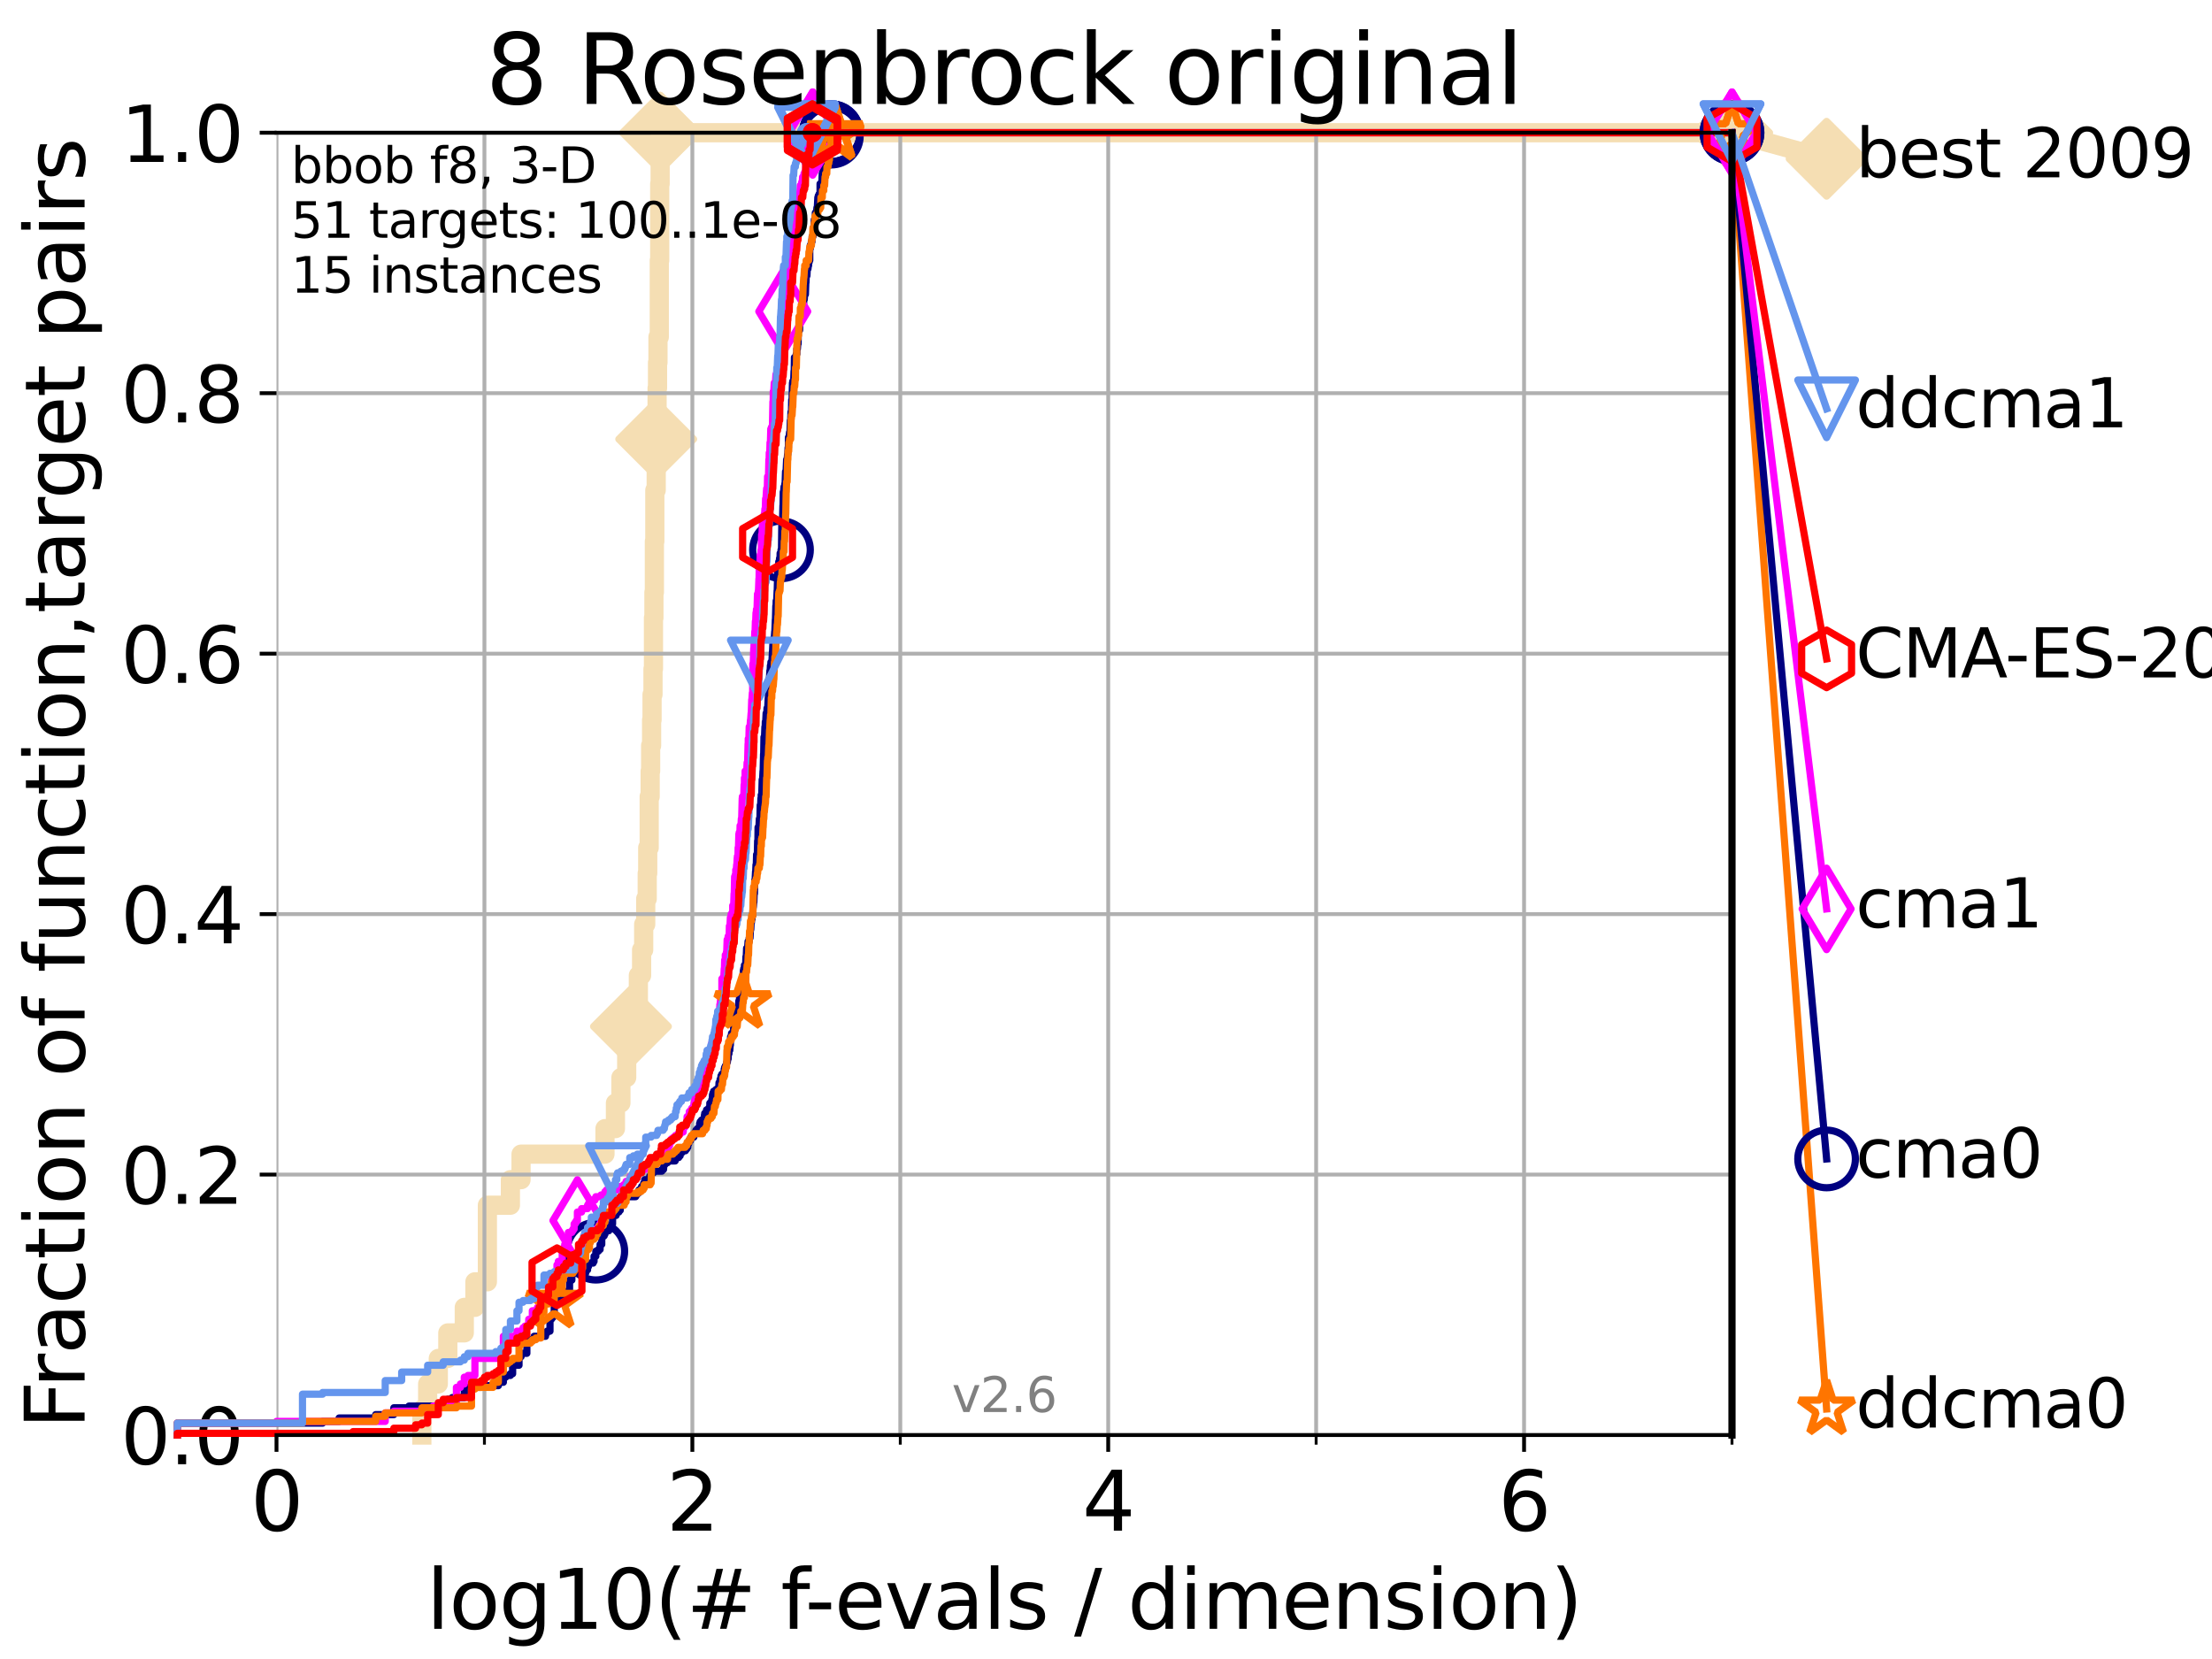 <?xml version="1.0" encoding="utf-8" standalone="no"?>
<!DOCTYPE svg PUBLIC "-//W3C//DTD SVG 1.1//EN"
  "http://www.w3.org/Graphics/SVG/1.1/DTD/svg11.dtd">
<svg xmlns:xlink="http://www.w3.org/1999/xlink" width="460.8pt" height="345.6pt" viewBox="0 0 460.8 345.6" xmlns="http://www.w3.org/2000/svg" version="1.1">
 <defs>
  <style type="text/css">*{stroke-linejoin: round; stroke-linecap: butt}</style>
 </defs>
 <g id="figure_1">
  <g id="patch_1">
   <path d="M 0 345.6 
L 460.8 345.6 
L 460.8 0 
L 0 0 
z
" style="fill: #ffffff"/>
  </g>
  <g id="axes_1">
   <g id="patch_2">
    <path d="M 57.6 298.944 
L 360.806 298.944 
L 360.806 27.648 
L 57.6 27.648 
z
" style="fill: #ffffff"/>
   </g>
   <g id="line2d_1">
    <path d="M 87.876 298.944 
L 87.876 293.624 
L 89.09 293.624 
L 89.09 288.305 
L 91.306 288.305 
L 91.306 282.985 
L 93.288 282.985 
L 93.288 277.666 
L 96.718 277.666 
L 96.718 272.346 
L 98.933 272.346 
L 98.933 267.027 
L 101.532 267.027 
L 101.532 251.068 
L 106.327 251.068 
L 106.327 245.749 
L 108.543 245.749 
L 108.543 240.429 
L 126.029 240.429 
L 126.029 235.11 
L 128.208 235.11 
L 128.208 229.79 
L 129.348 229.79 
L 129.348 224.471 
L 130.553 224.471 
L 130.553 219.151 
L 131.44 219.151 
L 131.44 213.832 
L 132.287 213.832 
L 132.287 208.512 
L 132.984 208.512 
L 132.984 203.192 
L 133.656 203.192 
L 133.656 197.873 
L 134.091 197.873 
L 134.091 192.553 
L 134.516 192.553 
L 134.516 187.234 
L 134.829 187.234 
L 134.829 181.914 
L 134.932 181.914 
L 134.932 176.595 
L 135.238 176.595 
L 135.238 165.956 
L 135.439 165.956 
L 135.439 160.636 
L 135.539 160.636 
L 135.539 155.317 
L 135.737 155.317 
L 135.737 149.997 
L 135.835 149.997 
L 135.835 144.678 
L 136.03 144.678 
L 136.03 139.358 
L 136.127 139.358 
L 136.127 128.719 
L 136.223 128.719 
L 136.223 123.4 
L 136.319 123.4 
L 136.319 112.76 
L 136.414 112.76 
L 136.414 102.121 
L 136.697 102.121 
L 136.697 91.482 
L 136.79 91.482 
L 136.79 86.163 
L 136.883 86.163 
L 136.883 80.843 
L 136.975 80.843 
L 136.975 75.524 
L 137.067 75.524 
L 137.067 70.204 
L 137.341 70.204 
L 137.341 54.246 
L 137.431 54.246 
L 137.431 38.287 
L 137.521 38.287 
L 137.521 27.648 
L 360.806 27.648 
" style="fill: none; stroke: #f5deb3; stroke-width: 4; stroke-linecap: square"/>
   </g>
   <g id="line2d_2">
    <defs>
     <path id="m055ea4cb98" d="M -0 7.778 
L 7.778 0 
L 0 -7.778 
L -7.778 -0 
z
" style="stroke: #f5deb3; stroke-width: 1.5; stroke-linejoin: miter"/>
    </defs>
    <g>
     <use xlink:href="#m055ea4cb98" x="131.44" y="213.832" style="fill: #f5deb3; stroke: #f5deb3; stroke-width: 1.5; stroke-linejoin: miter"/>
     <use xlink:href="#m055ea4cb98" x="136.697" y="91.482" style="fill: #f5deb3; stroke: #f5deb3; stroke-width: 1.5; stroke-linejoin: miter"/>
     <use xlink:href="#m055ea4cb98" x="137.521" y="27.648" style="fill: #f5deb3; stroke: #f5deb3; stroke-width: 1.5; stroke-linejoin: miter"/>
     <use xlink:href="#m055ea4cb98" x="137.521" y="27.648" style="fill: #f5deb3; stroke: #f5deb3; stroke-width: 1.5; stroke-linejoin: miter"/>
     <use xlink:href="#m055ea4cb98" x="360.806" y="27.648" style="fill: #f5deb3; stroke: #f5deb3; stroke-width: 1.5; stroke-linejoin: miter"/>
    </g>
   </g>
   <g id="line2d_3">
    <path style="fill: none; stroke: #f5deb3; stroke-width: 4; stroke-linecap: square"/>
    <g/>
   </g>
   <g id="line2d_4">
    <path d="M 360.806 27.648 
L 380.515 33.074 
" style="fill: none; stroke: #f5deb3; stroke-width: 4; stroke-linecap: square"/>
    <g>
     <use xlink:href="#m055ea4cb98" x="360.806" y="27.648" style="fill: #f5deb3; stroke: #f5deb3; stroke-width: 1.5; stroke-linejoin: miter"/>
     <use xlink:href="#m055ea4cb98" x="380.515" y="33.074" style="fill: #f5deb3; stroke: #f5deb3; stroke-width: 1.5; stroke-linejoin: miter"/>
    </g>
   </g>
   <g id="matplotlib.axis_1">
    <g id="xtick_1">
     <g id="line2d_5">
      <path d="M 57.6 298.944 
L 57.6 27.648 
" clip-path="url(#pf7c6bc5c82)" style="fill: none; stroke: #b0b0b0; stroke-width: 0.8; stroke-linecap: square"/>
     </g>
     <g id="line2d_6">
      <defs>
       <path id="me7880f3325" d="M 0 0 
L 0 3.5 
" style="stroke: #000000; stroke-width: 0.8"/>
      </defs>
      <g>
       <use xlink:href="#me7880f3325" x="57.6" y="298.944" style="stroke: #000000; stroke-width: 0.8"/>
      </g>
     </g>
     <g id="text_1">
      <!-- 0 -->
      <g transform="translate(52.192 318.861)scale(0.17 -0.17)">
       <defs>
        <path id="DejaVuSans-30" d="M 2034 4250 
Q 1547 4250 1301 3770 
Q 1056 3291 1056 2328 
Q 1056 1369 1301 889 
Q 1547 409 2034 409 
Q 2525 409 2770 889 
Q 3016 1369 3016 2328 
Q 3016 3291 2770 3770 
Q 2525 4250 2034 4250 
z
M 2034 4750 
Q 2819 4750 3233 4129 
Q 3647 3509 3647 2328 
Q 3647 1150 3233 529 
Q 2819 -91 2034 -91 
Q 1250 -91 836 529 
Q 422 1150 422 2328 
Q 422 3509 836 4129 
Q 1250 4750 2034 4750 
z
" transform="scale(0.016)"/>
       </defs>
       <use xlink:href="#DejaVuSans-30"/>
      </g>
     </g>
    </g>
    <g id="xtick_2">
     <g id="line2d_7">
      <path d="M 144.23 298.944 
L 144.23 27.648 
" clip-path="url(#pf7c6bc5c82)" style="fill: none; stroke: #b0b0b0; stroke-width: 0.8; stroke-linecap: square"/>
     </g>
     <g id="line2d_8">
      <g>
       <use xlink:href="#me7880f3325" x="144.23" y="298.944" style="stroke: #000000; stroke-width: 0.8"/>
      </g>
     </g>
     <g id="text_2">
      <!-- 2 -->
      <g transform="translate(138.822 318.861)scale(0.17 -0.17)">
       <defs>
        <path id="DejaVuSans-32" d="M 1228 531 
L 3431 531 
L 3431 0 
L 469 0 
L 469 531 
Q 828 903 1448 1529 
Q 2069 2156 2228 2338 
Q 2531 2678 2651 2914 
Q 2772 3150 2772 3378 
Q 2772 3750 2511 3984 
Q 2250 4219 1831 4219 
Q 1534 4219 1204 4116 
Q 875 4013 500 3803 
L 500 4441 
Q 881 4594 1212 4672 
Q 1544 4750 1819 4750 
Q 2544 4750 2975 4387 
Q 3406 4025 3406 3419 
Q 3406 3131 3298 2873 
Q 3191 2616 2906 2266 
Q 2828 2175 2409 1742 
Q 1991 1309 1228 531 
z
" transform="scale(0.016)"/>
       </defs>
       <use xlink:href="#DejaVuSans-32"/>
      </g>
     </g>
    </g>
    <g id="xtick_3">
     <g id="line2d_9">
      <path d="M 230.861 298.944 
L 230.861 27.648 
" clip-path="url(#pf7c6bc5c82)" style="fill: none; stroke: #b0b0b0; stroke-width: 0.8; stroke-linecap: square"/>
     </g>
     <g id="line2d_10">
      <g>
       <use xlink:href="#me7880f3325" x="230.861" y="298.944" style="stroke: #000000; stroke-width: 0.8"/>
      </g>
     </g>
     <g id="text_3">
      <!-- 4 -->
      <g transform="translate(225.453 318.861)scale(0.17 -0.17)">
       <defs>
        <path id="DejaVuSans-34" d="M 2419 4116 
L 825 1625 
L 2419 1625 
L 2419 4116 
z
M 2253 4666 
L 3047 4666 
L 3047 1625 
L 3713 1625 
L 3713 1100 
L 3047 1100 
L 3047 0 
L 2419 0 
L 2419 1100 
L 313 1100 
L 313 1709 
L 2253 4666 
z
" transform="scale(0.016)"/>
       </defs>
       <use xlink:href="#DejaVuSans-34"/>
      </g>
     </g>
    </g>
    <g id="xtick_4">
     <g id="line2d_11">
      <path d="M 317.491 298.944 
L 317.491 27.648 
" clip-path="url(#pf7c6bc5c82)" style="fill: none; stroke: #b0b0b0; stroke-width: 0.8; stroke-linecap: square"/>
     </g>
     <g id="line2d_12">
      <g>
       <use xlink:href="#me7880f3325" x="317.491" y="298.944" style="stroke: #000000; stroke-width: 0.8"/>
      </g>
     </g>
     <g id="text_4">
      <!-- 6 -->
      <g transform="translate(312.083 318.861)scale(0.17 -0.17)">
       <defs>
        <path id="DejaVuSans-36" d="M 2113 2584 
Q 1688 2584 1439 2293 
Q 1191 2003 1191 1497 
Q 1191 994 1439 701 
Q 1688 409 2113 409 
Q 2538 409 2786 701 
Q 3034 994 3034 1497 
Q 3034 2003 2786 2293 
Q 2538 2584 2113 2584 
z
M 3366 4563 
L 3366 3988 
Q 3128 4100 2886 4159 
Q 2644 4219 2406 4219 
Q 1781 4219 1451 3797 
Q 1122 3375 1075 2522 
Q 1259 2794 1537 2939 
Q 1816 3084 2150 3084 
Q 2853 3084 3261 2657 
Q 3669 2231 3669 1497 
Q 3669 778 3244 343 
Q 2819 -91 2113 -91 
Q 1303 -91 875 529 
Q 447 1150 447 2328 
Q 447 3434 972 4092 
Q 1497 4750 2381 4750 
Q 2619 4750 2861 4703 
Q 3103 4656 3366 4563 
z
" transform="scale(0.016)"/>
       </defs>
       <use xlink:href="#DejaVuSans-36"/>
      </g>
     </g>
    </g>
    <g id="xtick_5">
     <g id="line2d_13">
      <path d="M 100.915 298.944 
L 100.915 27.648 
" clip-path="url(#pf7c6bc5c82)" style="fill: none; stroke: #b0b0b0; stroke-width: 0.8; stroke-linecap: square"/>
     </g>
     <g id="line2d_14">
      <defs>
       <path id="ma65ff1ed69" d="M 0 0 
L 0 2 
" style="stroke: #000000; stroke-width: 0.6"/>
      </defs>
      <g>
       <use xlink:href="#ma65ff1ed69" x="100.915" y="298.944" style="stroke: #000000; stroke-width: 0.6"/>
      </g>
     </g>
    </g>
    <g id="xtick_6">
     <g id="line2d_15">
      <path d="M 187.546 298.944 
L 187.546 27.648 
" clip-path="url(#pf7c6bc5c82)" style="fill: none; stroke: #b0b0b0; stroke-width: 0.8; stroke-linecap: square"/>
     </g>
     <g id="line2d_16">
      <g>
       <use xlink:href="#ma65ff1ed69" x="187.546" y="298.944" style="stroke: #000000; stroke-width: 0.6"/>
      </g>
     </g>
    </g>
    <g id="xtick_7">
     <g id="line2d_17">
      <path d="M 274.176 298.944 
L 274.176 27.648 
" clip-path="url(#pf7c6bc5c82)" style="fill: none; stroke: #b0b0b0; stroke-width: 0.8; stroke-linecap: square"/>
     </g>
     <g id="line2d_18">
      <g>
       <use xlink:href="#ma65ff1ed69" x="274.176" y="298.944" style="stroke: #000000; stroke-width: 0.6"/>
      </g>
     </g>
    </g>
    <g id="xtick_8">
     <g id="line2d_19">
      <path d="M 360.806 298.944 
L 360.806 27.648 
" clip-path="url(#pf7c6bc5c82)" style="fill: none; stroke: #b0b0b0; stroke-width: 0.8; stroke-linecap: square"/>
     </g>
     <g id="line2d_20">
      <g>
       <use xlink:href="#ma65ff1ed69" x="360.806" y="298.944" style="stroke: #000000; stroke-width: 0.6"/>
      </g>
     </g>
    </g>
    <g id="text_5">
     <!-- log10(# f-evals / dimension) -->
     <g transform="translate(88.823 339.314)scale(0.17 -0.17)">
      <defs>
       <path id="DejaVuSans-6c" d="M 603 4863 
L 1178 4863 
L 1178 0 
L 603 0 
L 603 4863 
z
" transform="scale(0.016)"/>
       <path id="DejaVuSans-6f" d="M 1959 3097 
Q 1497 3097 1228 2736 
Q 959 2375 959 1747 
Q 959 1119 1226 758 
Q 1494 397 1959 397 
Q 2419 397 2687 759 
Q 2956 1122 2956 1747 
Q 2956 2369 2687 2733 
Q 2419 3097 1959 3097 
z
M 1959 3584 
Q 2709 3584 3137 3096 
Q 3566 2609 3566 1747 
Q 3566 888 3137 398 
Q 2709 -91 1959 -91 
Q 1206 -91 779 398 
Q 353 888 353 1747 
Q 353 2609 779 3096 
Q 1206 3584 1959 3584 
z
" transform="scale(0.016)"/>
       <path id="DejaVuSans-67" d="M 2906 1791 
Q 2906 2416 2648 2759 
Q 2391 3103 1925 3103 
Q 1463 3103 1205 2759 
Q 947 2416 947 1791 
Q 947 1169 1205 825 
Q 1463 481 1925 481 
Q 2391 481 2648 825 
Q 2906 1169 2906 1791 
z
M 3481 434 
Q 3481 -459 3084 -895 
Q 2688 -1331 1869 -1331 
Q 1566 -1331 1297 -1286 
Q 1028 -1241 775 -1147 
L 775 -588 
Q 1028 -725 1275 -790 
Q 1522 -856 1778 -856 
Q 2344 -856 2625 -561 
Q 2906 -266 2906 331 
L 2906 616 
Q 2728 306 2450 153 
Q 2172 0 1784 0 
Q 1141 0 747 490 
Q 353 981 353 1791 
Q 353 2603 747 3093 
Q 1141 3584 1784 3584 
Q 2172 3584 2450 3431 
Q 2728 3278 2906 2969 
L 2906 3500 
L 3481 3500 
L 3481 434 
z
" transform="scale(0.016)"/>
       <path id="DejaVuSans-31" d="M 794 531 
L 1825 531 
L 1825 4091 
L 703 3866 
L 703 4441 
L 1819 4666 
L 2450 4666 
L 2450 531 
L 3481 531 
L 3481 0 
L 794 0 
L 794 531 
z
" transform="scale(0.016)"/>
       <path id="DejaVuSans-28" d="M 1984 4856 
Q 1566 4138 1362 3434 
Q 1159 2731 1159 2009 
Q 1159 1288 1364 580 
Q 1569 -128 1984 -844 
L 1484 -844 
Q 1016 -109 783 600 
Q 550 1309 550 2009 
Q 550 2706 781 3412 
Q 1013 4119 1484 4856 
L 1984 4856 
z
" transform="scale(0.016)"/>
       <path id="DejaVuSans-23" d="M 3272 2816 
L 2363 2816 
L 2100 1772 
L 3016 1772 
L 3272 2816 
z
M 2803 4594 
L 2478 3297 
L 3391 3297 
L 3719 4594 
L 4219 4594 
L 3897 3297 
L 4872 3297 
L 4872 2816 
L 3775 2816 
L 3519 1772 
L 4513 1772 
L 4513 1294 
L 3397 1294 
L 3072 0 
L 2572 0 
L 2894 1294 
L 1978 1294 
L 1656 0 
L 1153 0 
L 1478 1294 
L 494 1294 
L 494 1772 
L 1594 1772 
L 1856 2816 
L 850 2816 
L 850 3297 
L 1978 3297 
L 2297 4594 
L 2803 4594 
z
" transform="scale(0.016)"/>
       <path id="DejaVuSans-20" transform="scale(0.016)"/>
       <path id="DejaVuSans-66" d="M 2375 4863 
L 2375 4384 
L 1825 4384 
Q 1516 4384 1395 4259 
Q 1275 4134 1275 3809 
L 1275 3500 
L 2222 3500 
L 2222 3053 
L 1275 3053 
L 1275 0 
L 697 0 
L 697 3053 
L 147 3053 
L 147 3500 
L 697 3500 
L 697 3744 
Q 697 4328 969 4595 
Q 1241 4863 1831 4863 
L 2375 4863 
z
" transform="scale(0.016)"/>
       <path id="DejaVuSans-2d" d="M 313 2009 
L 1997 2009 
L 1997 1497 
L 313 1497 
L 313 2009 
z
" transform="scale(0.016)"/>
       <path id="DejaVuSans-65" d="M 3597 1894 
L 3597 1613 
L 953 1613 
Q 991 1019 1311 708 
Q 1631 397 2203 397 
Q 2534 397 2845 478 
Q 3156 559 3463 722 
L 3463 178 
Q 3153 47 2828 -22 
Q 2503 -91 2169 -91 
Q 1331 -91 842 396 
Q 353 884 353 1716 
Q 353 2575 817 3079 
Q 1281 3584 2069 3584 
Q 2775 3584 3186 3129 
Q 3597 2675 3597 1894 
z
M 3022 2063 
Q 3016 2534 2758 2815 
Q 2500 3097 2075 3097 
Q 1594 3097 1305 2825 
Q 1016 2553 972 2059 
L 3022 2063 
z
" transform="scale(0.016)"/>
       <path id="DejaVuSans-76" d="M 191 3500 
L 800 3500 
L 1894 563 
L 2988 3500 
L 3597 3500 
L 2284 0 
L 1503 0 
L 191 3500 
z
" transform="scale(0.016)"/>
       <path id="DejaVuSans-61" d="M 2194 1759 
Q 1497 1759 1228 1600 
Q 959 1441 959 1056 
Q 959 750 1161 570 
Q 1363 391 1709 391 
Q 2188 391 2477 730 
Q 2766 1069 2766 1631 
L 2766 1759 
L 2194 1759 
z
M 3341 1997 
L 3341 0 
L 2766 0 
L 2766 531 
Q 2569 213 2275 61 
Q 1981 -91 1556 -91 
Q 1019 -91 701 211 
Q 384 513 384 1019 
Q 384 1609 779 1909 
Q 1175 2209 1959 2209 
L 2766 2209 
L 2766 2266 
Q 2766 2663 2505 2880 
Q 2244 3097 1772 3097 
Q 1472 3097 1187 3025 
Q 903 2953 641 2809 
L 641 3341 
Q 956 3463 1253 3523 
Q 1550 3584 1831 3584 
Q 2591 3584 2966 3190 
Q 3341 2797 3341 1997 
z
" transform="scale(0.016)"/>
       <path id="DejaVuSans-73" d="M 2834 3397 
L 2834 2853 
Q 2591 2978 2328 3040 
Q 2066 3103 1784 3103 
Q 1356 3103 1142 2972 
Q 928 2841 928 2578 
Q 928 2378 1081 2264 
Q 1234 2150 1697 2047 
L 1894 2003 
Q 2506 1872 2764 1633 
Q 3022 1394 3022 966 
Q 3022 478 2636 193 
Q 2250 -91 1575 -91 
Q 1294 -91 989 -36 
Q 684 19 347 128 
L 347 722 
Q 666 556 975 473 
Q 1284 391 1588 391 
Q 1994 391 2212 530 
Q 2431 669 2431 922 
Q 2431 1156 2273 1281 
Q 2116 1406 1581 1522 
L 1381 1569 
Q 847 1681 609 1914 
Q 372 2147 372 2553 
Q 372 3047 722 3315 
Q 1072 3584 1716 3584 
Q 2034 3584 2315 3537 
Q 2597 3491 2834 3397 
z
" transform="scale(0.016)"/>
       <path id="DejaVuSans-2f" d="M 1625 4666 
L 2156 4666 
L 531 -594 
L 0 -594 
L 1625 4666 
z
" transform="scale(0.016)"/>
       <path id="DejaVuSans-64" d="M 2906 2969 
L 2906 4863 
L 3481 4863 
L 3481 0 
L 2906 0 
L 2906 525 
Q 2725 213 2448 61 
Q 2172 -91 1784 -91 
Q 1150 -91 751 415 
Q 353 922 353 1747 
Q 353 2572 751 3078 
Q 1150 3584 1784 3584 
Q 2172 3584 2448 3432 
Q 2725 3281 2906 2969 
z
M 947 1747 
Q 947 1113 1208 752 
Q 1469 391 1925 391 
Q 2381 391 2643 752 
Q 2906 1113 2906 1747 
Q 2906 2381 2643 2742 
Q 2381 3103 1925 3103 
Q 1469 3103 1208 2742 
Q 947 2381 947 1747 
z
" transform="scale(0.016)"/>
       <path id="DejaVuSans-69" d="M 603 3500 
L 1178 3500 
L 1178 0 
L 603 0 
L 603 3500 
z
M 603 4863 
L 1178 4863 
L 1178 4134 
L 603 4134 
L 603 4863 
z
" transform="scale(0.016)"/>
       <path id="DejaVuSans-6d" d="M 3328 2828 
Q 3544 3216 3844 3400 
Q 4144 3584 4550 3584 
Q 5097 3584 5394 3201 
Q 5691 2819 5691 2113 
L 5691 0 
L 5113 0 
L 5113 2094 
Q 5113 2597 4934 2840 
Q 4756 3084 4391 3084 
Q 3944 3084 3684 2787 
Q 3425 2491 3425 1978 
L 3425 0 
L 2847 0 
L 2847 2094 
Q 2847 2600 2669 2842 
Q 2491 3084 2119 3084 
Q 1678 3084 1418 2786 
Q 1159 2488 1159 1978 
L 1159 0 
L 581 0 
L 581 3500 
L 1159 3500 
L 1159 2956 
Q 1356 3278 1631 3431 
Q 1906 3584 2284 3584 
Q 2666 3584 2933 3390 
Q 3200 3197 3328 2828 
z
" transform="scale(0.016)"/>
       <path id="DejaVuSans-6e" d="M 3513 2113 
L 3513 0 
L 2938 0 
L 2938 2094 
Q 2938 2591 2744 2837 
Q 2550 3084 2163 3084 
Q 1697 3084 1428 2787 
Q 1159 2491 1159 1978 
L 1159 0 
L 581 0 
L 581 3500 
L 1159 3500 
L 1159 2956 
Q 1366 3272 1645 3428 
Q 1925 3584 2291 3584 
Q 2894 3584 3203 3211 
Q 3513 2838 3513 2113 
z
" transform="scale(0.016)"/>
       <path id="DejaVuSans-29" d="M 513 4856 
L 1013 4856 
Q 1481 4119 1714 3412 
Q 1947 2706 1947 2009 
Q 1947 1309 1714 600 
Q 1481 -109 1013 -844 
L 513 -844 
Q 928 -128 1133 580 
Q 1338 1288 1338 2009 
Q 1338 2731 1133 3434 
Q 928 4138 513 4856 
z
" transform="scale(0.016)"/>
      </defs>
      <use xlink:href="#DejaVuSans-6c"/>
      <use xlink:href="#DejaVuSans-6f" x="27.783"/>
      <use xlink:href="#DejaVuSans-67" x="88.965"/>
      <use xlink:href="#DejaVuSans-31" x="152.441"/>
      <use xlink:href="#DejaVuSans-30" x="216.064"/>
      <use xlink:href="#DejaVuSans-28" x="279.688"/>
      <use xlink:href="#DejaVuSans-23" x="318.701"/>
      <use xlink:href="#DejaVuSans-20" x="402.49"/>
      <use xlink:href="#DejaVuSans-66" x="434.277"/>
      <use xlink:href="#DejaVuSans-2d" x="463.982"/>
      <use xlink:href="#DejaVuSans-65" x="500.066"/>
      <use xlink:href="#DejaVuSans-76" x="561.59"/>
      <use xlink:href="#DejaVuSans-61" x="620.77"/>
      <use xlink:href="#DejaVuSans-6c" x="682.049"/>
      <use xlink:href="#DejaVuSans-73" x="709.832"/>
      <use xlink:href="#DejaVuSans-20" x="761.932"/>
      <use xlink:href="#DejaVuSans-2f" x="793.719"/>
      <use xlink:href="#DejaVuSans-20" x="827.41"/>
      <use xlink:href="#DejaVuSans-64" x="859.197"/>
      <use xlink:href="#DejaVuSans-69" x="922.674"/>
      <use xlink:href="#DejaVuSans-6d" x="950.457"/>
      <use xlink:href="#DejaVuSans-65" x="1047.869"/>
      <use xlink:href="#DejaVuSans-6e" x="1109.393"/>
      <use xlink:href="#DejaVuSans-73" x="1172.771"/>
      <use xlink:href="#DejaVuSans-69" x="1224.871"/>
      <use xlink:href="#DejaVuSans-6f" x="1252.654"/>
      <use xlink:href="#DejaVuSans-6e" x="1313.836"/>
      <use xlink:href="#DejaVuSans-29" x="1377.215"/>
     </g>
    </g>
   </g>
   <g id="matplotlib.axis_2">
    <g id="ytick_1">
     <g id="line2d_21">
      <path d="M 57.6 298.944 
L 360.806 298.944 
" clip-path="url(#pf7c6bc5c82)" style="fill: none; stroke: #b0b0b0; stroke-width: 0.8; stroke-linecap: square"/>
     </g>
     <g id="line2d_22">
      <defs>
       <path id="mc767c96928" d="M 0 0 
L -3.5 0 
" style="stroke: #000000; stroke-width: 0.8"/>
      </defs>
      <g>
       <use xlink:href="#mc767c96928" x="57.6" y="298.944" style="stroke: #000000; stroke-width: 0.8"/>
      </g>
     </g>
     <g id="text_6">
      <!-- 0.0 -->
      <g transform="translate(25.155 305.023)scale(0.16 -0.16)">
       <defs>
        <path id="DejaVuSans-2e" d="M 684 794 
L 1344 794 
L 1344 0 
L 684 0 
L 684 794 
z
" transform="scale(0.016)"/>
       </defs>
       <use xlink:href="#DejaVuSans-30"/>
       <use xlink:href="#DejaVuSans-2e" x="63.623"/>
       <use xlink:href="#DejaVuSans-30" x="95.41"/>
      </g>
     </g>
    </g>
    <g id="ytick_2">
     <g id="line2d_23">
      <path d="M 57.6 244.685 
L 360.806 244.685 
" clip-path="url(#pf7c6bc5c82)" style="fill: none; stroke: #b0b0b0; stroke-width: 0.8; stroke-linecap: square"/>
     </g>
     <g id="line2d_24">
      <g>
       <use xlink:href="#mc767c96928" x="57.6" y="244.685" style="stroke: #000000; stroke-width: 0.8"/>
      </g>
     </g>
     <g id="text_7">
      <!-- 0.2 -->
      <g transform="translate(25.155 250.764)scale(0.16 -0.16)">
       <use xlink:href="#DejaVuSans-30"/>
       <use xlink:href="#DejaVuSans-2e" x="63.623"/>
       <use xlink:href="#DejaVuSans-32" x="95.41"/>
      </g>
     </g>
    </g>
    <g id="ytick_3">
     <g id="line2d_25">
      <path d="M 57.6 190.426 
L 360.806 190.426 
" clip-path="url(#pf7c6bc5c82)" style="fill: none; stroke: #b0b0b0; stroke-width: 0.8; stroke-linecap: square"/>
     </g>
     <g id="line2d_26">
      <g>
       <use xlink:href="#mc767c96928" x="57.6" y="190.426" style="stroke: #000000; stroke-width: 0.8"/>
      </g>
     </g>
     <g id="text_8">
      <!-- 0.4 -->
      <g transform="translate(25.155 196.504)scale(0.16 -0.16)">
       <use xlink:href="#DejaVuSans-30"/>
       <use xlink:href="#DejaVuSans-2e" x="63.623"/>
       <use xlink:href="#DejaVuSans-34" x="95.41"/>
      </g>
     </g>
    </g>
    <g id="ytick_4">
     <g id="line2d_27">
      <path d="M 57.6 136.166 
L 360.806 136.166 
" clip-path="url(#pf7c6bc5c82)" style="fill: none; stroke: #b0b0b0; stroke-width: 0.8; stroke-linecap: square"/>
     </g>
     <g id="line2d_28">
      <g>
       <use xlink:href="#mc767c96928" x="57.6" y="136.166" style="stroke: #000000; stroke-width: 0.8"/>
      </g>
     </g>
     <g id="text_9">
      <!-- 0.6 -->
      <g transform="translate(25.155 142.245)scale(0.16 -0.16)">
       <use xlink:href="#DejaVuSans-30"/>
       <use xlink:href="#DejaVuSans-2e" x="63.623"/>
       <use xlink:href="#DejaVuSans-36" x="95.41"/>
      </g>
     </g>
    </g>
    <g id="ytick_5">
     <g id="line2d_29">
      <path d="M 57.6 81.907 
L 360.806 81.907 
" clip-path="url(#pf7c6bc5c82)" style="fill: none; stroke: #b0b0b0; stroke-width: 0.8; stroke-linecap: square"/>
     </g>
     <g id="line2d_30">
      <g>
       <use xlink:href="#mc767c96928" x="57.6" y="81.907" style="stroke: #000000; stroke-width: 0.8"/>
      </g>
     </g>
     <g id="text_10">
      <!-- 0.8 -->
      <g transform="translate(25.155 87.986)scale(0.16 -0.16)">
       <defs>
        <path id="DejaVuSans-38" d="M 2034 2216 
Q 1584 2216 1326 1975 
Q 1069 1734 1069 1313 
Q 1069 891 1326 650 
Q 1584 409 2034 409 
Q 2484 409 2743 651 
Q 3003 894 3003 1313 
Q 3003 1734 2745 1975 
Q 2488 2216 2034 2216 
z
M 1403 2484 
Q 997 2584 770 2862 
Q 544 3141 544 3541 
Q 544 4100 942 4425 
Q 1341 4750 2034 4750 
Q 2731 4750 3128 4425 
Q 3525 4100 3525 3541 
Q 3525 3141 3298 2862 
Q 3072 2584 2669 2484 
Q 3125 2378 3379 2068 
Q 3634 1759 3634 1313 
Q 3634 634 3220 271 
Q 2806 -91 2034 -91 
Q 1263 -91 848 271 
Q 434 634 434 1313 
Q 434 1759 690 2068 
Q 947 2378 1403 2484 
z
M 1172 3481 
Q 1172 3119 1398 2916 
Q 1625 2713 2034 2713 
Q 2441 2713 2670 2916 
Q 2900 3119 2900 3481 
Q 2900 3844 2670 4047 
Q 2441 4250 2034 4250 
Q 1625 4250 1398 4047 
Q 1172 3844 1172 3481 
z
" transform="scale(0.016)"/>
       </defs>
       <use xlink:href="#DejaVuSans-30"/>
       <use xlink:href="#DejaVuSans-2e" x="63.623"/>
       <use xlink:href="#DejaVuSans-38" x="95.41"/>
      </g>
     </g>
    </g>
    <g id="ytick_6">
     <g id="line2d_31">
      <path d="M 57.6 27.648 
L 360.806 27.648 
" clip-path="url(#pf7c6bc5c82)" style="fill: none; stroke: #b0b0b0; stroke-width: 0.8; stroke-linecap: square"/>
     </g>
     <g id="line2d_32">
      <g>
       <use xlink:href="#mc767c96928" x="57.6" y="27.648" style="stroke: #000000; stroke-width: 0.8"/>
      </g>
     </g>
     <g id="text_11">
      <!-- 1.0 -->
      <g transform="translate(25.155 33.727)scale(0.16 -0.16)">
       <use xlink:href="#DejaVuSans-31"/>
       <use xlink:href="#DejaVuSans-2e" x="63.623"/>
       <use xlink:href="#DejaVuSans-30" x="95.41"/>
      </g>
     </g>
    </g>
    <g id="text_12">
     <!-- Fraction of function,target pairs -->
     <g transform="translate(17.62 297.681)rotate(-90)scale(0.17 -0.17)">
      <defs>
       <path id="DejaVuSans-46" d="M 628 4666 
L 3309 4666 
L 3309 4134 
L 1259 4134 
L 1259 2759 
L 3109 2759 
L 3109 2228 
L 1259 2228 
L 1259 0 
L 628 0 
L 628 4666 
z
" transform="scale(0.016)"/>
       <path id="DejaVuSans-72" d="M 2631 2963 
Q 2534 3019 2420 3045 
Q 2306 3072 2169 3072 
Q 1681 3072 1420 2755 
Q 1159 2438 1159 1844 
L 1159 0 
L 581 0 
L 581 3500 
L 1159 3500 
L 1159 2956 
Q 1341 3275 1631 3429 
Q 1922 3584 2338 3584 
Q 2397 3584 2469 3576 
Q 2541 3569 2628 3553 
L 2631 2963 
z
" transform="scale(0.016)"/>
       <path id="DejaVuSans-63" d="M 3122 3366 
L 3122 2828 
Q 2878 2963 2633 3030 
Q 2388 3097 2138 3097 
Q 1578 3097 1268 2742 
Q 959 2388 959 1747 
Q 959 1106 1268 751 
Q 1578 397 2138 397 
Q 2388 397 2633 464 
Q 2878 531 3122 666 
L 3122 134 
Q 2881 22 2623 -34 
Q 2366 -91 2075 -91 
Q 1284 -91 818 406 
Q 353 903 353 1747 
Q 353 2603 823 3093 
Q 1294 3584 2113 3584 
Q 2378 3584 2631 3529 
Q 2884 3475 3122 3366 
z
" transform="scale(0.016)"/>
       <path id="DejaVuSans-74" d="M 1172 4494 
L 1172 3500 
L 2356 3500 
L 2356 3053 
L 1172 3053 
L 1172 1153 
Q 1172 725 1289 603 
Q 1406 481 1766 481 
L 2356 481 
L 2356 0 
L 1766 0 
Q 1100 0 847 248 
Q 594 497 594 1153 
L 594 3053 
L 172 3053 
L 172 3500 
L 594 3500 
L 594 4494 
L 1172 4494 
z
" transform="scale(0.016)"/>
       <path id="DejaVuSans-75" d="M 544 1381 
L 544 3500 
L 1119 3500 
L 1119 1403 
Q 1119 906 1312 657 
Q 1506 409 1894 409 
Q 2359 409 2629 706 
Q 2900 1003 2900 1516 
L 2900 3500 
L 3475 3500 
L 3475 0 
L 2900 0 
L 2900 538 
Q 2691 219 2414 64 
Q 2138 -91 1772 -91 
Q 1169 -91 856 284 
Q 544 659 544 1381 
z
M 1991 3584 
L 1991 3584 
z
" transform="scale(0.016)"/>
       <path id="DejaVuSans-2c" d="M 750 794 
L 1409 794 
L 1409 256 
L 897 -744 
L 494 -744 
L 750 256 
L 750 794 
z
" transform="scale(0.016)"/>
       <path id="DejaVuSans-70" d="M 1159 525 
L 1159 -1331 
L 581 -1331 
L 581 3500 
L 1159 3500 
L 1159 2969 
Q 1341 3281 1617 3432 
Q 1894 3584 2278 3584 
Q 2916 3584 3314 3078 
Q 3713 2572 3713 1747 
Q 3713 922 3314 415 
Q 2916 -91 2278 -91 
Q 1894 -91 1617 61 
Q 1341 213 1159 525 
z
M 3116 1747 
Q 3116 2381 2855 2742 
Q 2594 3103 2138 3103 
Q 1681 3103 1420 2742 
Q 1159 2381 1159 1747 
Q 1159 1113 1420 752 
Q 1681 391 2138 391 
Q 2594 391 2855 752 
Q 3116 1113 3116 1747 
z
" transform="scale(0.016)"/>
      </defs>
      <use xlink:href="#DejaVuSans-46"/>
      <use xlink:href="#DejaVuSans-72" x="50.27"/>
      <use xlink:href="#DejaVuSans-61" x="91.383"/>
      <use xlink:href="#DejaVuSans-63" x="152.662"/>
      <use xlink:href="#DejaVuSans-74" x="207.643"/>
      <use xlink:href="#DejaVuSans-69" x="246.852"/>
      <use xlink:href="#DejaVuSans-6f" x="274.635"/>
      <use xlink:href="#DejaVuSans-6e" x="335.816"/>
      <use xlink:href="#DejaVuSans-20" x="399.195"/>
      <use xlink:href="#DejaVuSans-6f" x="430.982"/>
      <use xlink:href="#DejaVuSans-66" x="492.164"/>
      <use xlink:href="#DejaVuSans-20" x="527.369"/>
      <use xlink:href="#DejaVuSans-66" x="559.156"/>
      <use xlink:href="#DejaVuSans-75" x="594.361"/>
      <use xlink:href="#DejaVuSans-6e" x="657.74"/>
      <use xlink:href="#DejaVuSans-63" x="721.119"/>
      <use xlink:href="#DejaVuSans-74" x="776.1"/>
      <use xlink:href="#DejaVuSans-69" x="815.309"/>
      <use xlink:href="#DejaVuSans-6f" x="843.092"/>
      <use xlink:href="#DejaVuSans-6e" x="904.273"/>
      <use xlink:href="#DejaVuSans-2c" x="967.652"/>
      <use xlink:href="#DejaVuSans-74" x="999.439"/>
      <use xlink:href="#DejaVuSans-61" x="1038.648"/>
      <use xlink:href="#DejaVuSans-72" x="1099.928"/>
      <use xlink:href="#DejaVuSans-67" x="1139.291"/>
      <use xlink:href="#DejaVuSans-65" x="1202.768"/>
      <use xlink:href="#DejaVuSans-74" x="1264.291"/>
      <use xlink:href="#DejaVuSans-20" x="1303.5"/>
      <use xlink:href="#DejaVuSans-70" x="1335.287"/>
      <use xlink:href="#DejaVuSans-61" x="1398.764"/>
      <use xlink:href="#DejaVuSans-69" x="1460.043"/>
      <use xlink:href="#DejaVuSans-72" x="1487.826"/>
      <use xlink:href="#DejaVuSans-73" x="1528.939"/>
     </g>
    </g>
   </g>
   <g id="line2d_33">
    <defs>
     <path id="mf4bc140ba2" d="M 0 1.5 
C 0.398 1.5 0.779 1.342 1.061 1.061 
C 1.342 0.779 1.5 0.398 1.5 0 
C 1.5 -0.398 1.342 -0.779 1.061 -1.061 
C 0.779 -1.342 0.398 -1.5 0 -1.5 
C -0.398 -1.5 -0.779 -1.342 -1.061 -1.061 
C -1.342 -0.779 -1.5 -0.398 -1.5 0 
C -1.5 0.398 -1.342 0.779 -1.061 1.061 
C -0.779 1.342 -0.398 1.5 0 1.5 
z
" style="stroke: #f5deb3"/>
    </defs>
    <g>
     <use xlink:href="#mf4bc140ba2" x="137.521" y="27.648" style="fill: #f5deb3; stroke: #f5deb3"/>
     <use xlink:href="#mf4bc140ba2" x="137.521" y="27.648" style="fill: #f5deb3; stroke: #f5deb3"/>
    </g>
   </g>
   <g id="line2d_34">
    <defs>
     <path id="mb5c13d8fdf" d="M 0 1.5 
C 0.398 1.5 0.779 1.342 1.061 1.061 
C 1.342 0.779 1.5 0.398 1.5 0 
C 1.5 -0.398 1.342 -0.779 1.061 -1.061 
C 0.779 -1.342 0.398 -1.5 0 -1.5 
C -0.398 -1.5 -0.779 -1.342 -1.061 -1.061 
C -1.342 -0.779 -1.5 -0.398 -1.5 0 
C -1.5 0.398 -1.342 0.779 -1.061 1.061 
C -0.779 1.342 -0.398 1.5 0 1.5 
z
" style="stroke: #000080"/>
    </defs>
    <g>
     <use xlink:href="#mb5c13d8fdf" x="173.182" y="27.648" style="fill: #000080; stroke: #000080"/>
     <use xlink:href="#mb5c13d8fdf" x="173.182" y="27.648" style="fill: #000080; stroke: #000080"/>
    </g>
   </g>
   <g id="line2d_35">
    <path d="M 36.933 298.944 
L 36.933 296.462 
L 67.209 296.462 
L 67.209 296.107 
L 70.639 296.107 
L 70.639 295.398 
L 78.267 295.398 
L 78.267 294.688 
L 82.042 294.688 
L 82.042 293.27 
L 85.184 293.27 
L 85.184 292.915 
L 93.288 292.915 
L 93.288 291.497 
L 94.206 291.497 
L 94.206 291.142 
L 96.718 291.142 
L 96.718 289.723 
L 97.485 289.723 
L 97.485 289.014 
L 100.277 289.014 
L 100.277 288.66 
L 103.815 288.66 
L 103.815 287.95 
L 104.86 287.95 
L 104.86 286.886 
L 105.362 286.886 
L 105.362 286.532 
L 106.327 286.532 
L 106.327 286.177 
L 106.791 286.177 
L 106.791 284.404 
L 108.12 284.404 
L 108.12 282.631 
L 108.543 282.631 
L 108.543 281.922 
L 109.757 281.922 
L 109.757 279.439 
L 110.525 279.439 
L 110.525 279.084 
L 111.262 279.084 
L 111.262 278.375 
L 113.638 278.375 
L 113.638 277.666 
L 113.954 277.666 
L 113.954 277.311 
L 114.571 277.311 
L 114.571 274.829 
L 114.872 274.829 
L 114.872 274.474 
L 115.168 274.474 
L 115.168 273.765 
L 115.46 273.765 
L 115.46 271.637 
L 115.747 271.637 
L 115.747 270.928 
L 116.309 270.928 
L 116.309 270.573 
L 117.9 270.573 
L 117.9 269.509 
L 118.401 269.509 
L 118.401 268.8 
L 118.647 268.8 
L 118.647 266.672 
L 119.129 266.672 
L 119.129 265.254 
L 121.995 265.254 
L 121.995 264.544 
L 122.4 264.544 
L 122.4 263.835 
L 122.599 263.835 
L 122.599 263.126 
L 123.564 263.126 
L 123.564 262.771 
L 123.751 262.771 
L 123.751 261.707 
L 124.12 261.707 
L 124.12 260.643 
L 124.66 260.643 
L 124.66 260.289 
L 125.012 260.289 
L 125.012 259.225 
L 125.357 259.225 
L 125.357 257.806 
L 125.527 257.806 
L 125.527 257.452 
L 125.863 257.452 
L 125.863 257.097 
L 126.029 257.097 
L 126.029 256.388 
L 126.836 256.388 
L 126.836 256.033 
L 127.15 256.033 
L 127.15 255.678 
L 127.458 255.678 
L 127.458 254.969 
L 127.61 254.969 
L 127.61 253.196 
L 128.354 253.196 
L 128.354 252.487 
L 128.928 252.487 
L 128.928 252.132 
L 129.209 252.132 
L 129.209 251.423 
L 129.348 251.423 
L 129.348 251.068 
L 129.623 251.068 
L 129.623 250.359 
L 130.027 250.359 
L 130.027 250.004 
L 130.16 250.004 
L 130.16 249.65 
L 130.292 249.65 
L 130.292 249.295 
L 132.405 249.295 
L 132.405 248.94 
L 132.639 248.94 
L 132.639 248.586 
L 132.984 248.586 
L 132.984 248.231 
L 133.098 248.231 
L 133.098 247.877 
L 133.546 247.877 
L 133.656 247.167 
L 134.091 247.167 
L 134.091 246.458 
L 134.305 246.458 
L 134.305 245.749 
L 135.238 245.749 
L 135.339 245.039 
L 135.539 245.039 
L 135.539 244.685 
L 135.737 244.685 
L 135.737 244.33 
L 136.127 244.33 
L 136.127 243.976 
L 137.876 243.976 
L 137.876 243.621 
L 138.224 243.621 
L 138.31 242.557 
L 138.566 242.557 
L 138.566 242.202 
L 139.068 242.202 
L 139.068 241.848 
L 140.65 241.848 
L 140.725 241.138 
L 141.393 241.138 
L 141.393 240.784 
L 141.683 240.784 
L 141.683 240.075 
L 142.109 240.075 
L 142.109 239.72 
L 142.798 239.72 
L 142.798 239.365 
L 143.066 239.365 
L 143.066 239.011 
L 143.265 239.011 
L 143.331 238.301 
L 143.462 238.301 
L 143.528 237.592 
L 143.85 237.592 
L 143.914 236.883 
L 144.541 236.883 
L 144.603 236.174 
L 144.786 236.174 
L 144.786 235.819 
L 144.968 235.819 
L 144.968 235.464 
L 145.267 235.464 
L 145.267 235.11 
L 145.62 235.11 
L 145.62 234.755 
L 145.736 234.755 
L 145.736 234.046 
L 145.852 234.046 
L 145.852 233.691 
L 146.137 233.691 
L 146.137 233.336 
L 146.64 233.336 
L 146.75 232.273 
L 146.805 232.273 
L 146.805 231.918 
L 147.184 231.918 
L 147.184 231.209 
L 147.608 231.209 
L 147.608 230.854 
L 147.868 230.854 
L 147.868 229.79 
L 148.226 229.79 
L 148.277 229.081 
L 148.378 229.081 
L 148.428 228.017 
L 148.528 228.017 
L 148.528 227.662 
L 148.677 227.662 
L 148.677 227.308 
L 149.166 227.308 
L 149.166 226.953 
L 149.595 226.953 
L 149.595 226.598 
L 149.736 226.598 
L 149.783 225.534 
L 149.969 225.534 
L 150.015 224.825 
L 150.152 224.825 
L 150.198 224.116 
L 150.38 224.116 
L 150.38 223.761 
L 150.827 223.761 
L 150.871 222.697 
L 150.959 222.697 
L 150.959 222.343 
L 151.133 222.343 
L 151.133 221.988 
L 151.306 221.988 
L 151.392 221.279 
L 151.52 221.279 
L 151.605 220.57 
L 151.69 220.57 
L 151.732 219.506 
L 151.858 219.506 
L 151.858 218.796 
L 152.024 218.796 
L 152.107 217.733 
L 152.148 217.733 
L 152.189 215.959 
L 152.353 215.959 
L 152.394 215.25 
L 152.796 215.25 
L 152.875 211.704 
L 153.111 211.704 
L 153.189 210.994 
L 153.267 210.994 
L 153.267 210.64 
L 153.383 210.64 
L 153.383 210.285 
L 153.575 210.285 
L 153.575 209.931 
L 153.84 209.931 
L 153.915 208.512 
L 154.027 208.512 
L 154.101 207.093 
L 154.249 207.093 
L 154.359 205.675 
L 154.432 205.675 
L 154.432 205.32 
L 154.614 205.32 
L 154.65 203.547 
L 154.793 203.547 
L 154.865 202.129 
L 154.936 202.129 
L 154.936 201.774 
L 155.077 201.774 
L 155.077 201.065 
L 155.322 201.065 
L 155.392 199.291 
L 155.461 199.291 
L 155.53 197.518 
L 155.735 197.518 
L 155.837 196.1 
L 156.072 196.1 
L 156.072 195.39 
L 156.239 195.39 
L 156.338 193.617 
L 156.403 193.617 
L 156.469 192.199 
L 156.534 192.199 
L 156.567 191.49 
L 156.664 191.49 
L 156.664 190.78 
L 156.793 190.78 
L 156.89 189.007 
L 156.921 189.007 
L 157.017 187.943 
L 157.049 187.943 
L 157.112 186.17 
L 157.175 186.17 
L 157.238 183.333 
L 157.301 183.333 
L 157.395 181.56 
L 157.426 181.56 
L 157.488 180.141 
L 157.55 180.141 
L 157.611 178.013 
L 157.765 178.013 
L 157.826 175.176 
L 157.886 175.176 
L 157.917 172.339 
L 158.098 172.339 
L 158.187 170.566 
L 158.306 170.566 
L 158.366 167.729 
L 158.454 167.729 
L 158.513 166.31 
L 158.572 166.31 
L 158.572 165.601 
L 158.688 165.601 
L 158.775 162.409 
L 158.862 162.409 
L 158.948 160.636 
L 158.977 160.636 
L 159.063 157.09 
L 159.091 157.09 
L 159.148 153.544 
L 159.261 153.544 
L 159.345 151.416 
L 159.401 151.416 
L 159.429 150.352 
L 159.513 150.352 
L 159.596 148.579 
L 159.734 148.579 
L 159.789 147.515 
L 159.926 147.515 
L 160.035 145.387 
L 160.062 145.387 
L 160.169 141.486 
L 160.277 141.486 
L 160.383 139.713 
L 160.436 139.713 
L 160.489 138.649 
L 160.568 138.649 
L 160.595 137.94 
L 160.804 137.94 
L 160.907 135.812 
L 160.933 135.812 
L 161.01 134.039 
L 161.138 134.039 
L 161.189 132.975 
L 161.291 132.975 
L 161.392 131.556 
L 161.417 131.556 
L 161.517 129.074 
L 161.542 129.074 
L 161.617 126.237 
L 161.667 126.237 
L 161.692 125.173 
L 161.791 125.173 
L 161.889 123.045 
L 161.913 123.045 
L 162.011 119.144 
L 162.06 119.144 
L 162.133 118.08 
L 162.205 118.08 
L 162.229 117.016 
L 162.349 117.016 
L 162.397 116.307 
L 162.492 116.307 
L 162.516 115.243 
L 162.681 115.243 
L 162.705 114.534 
L 162.799 114.534 
L 162.869 108.859 
L 163.008 108.859 
L 163.1 105.313 
L 163.123 105.313 
L 163.169 102.476 
L 163.237 102.476 
L 163.328 101.412 
L 163.419 101.412 
L 163.509 100.703 
L 163.554 100.703 
L 163.644 98.22 
L 163.755 98.22 
L 163.866 95.738 
L 163.976 95.738 
L 164.064 94.674 
L 164.107 94.674 
L 164.173 93.256 
L 164.238 93.256 
L 164.238 91.128 
L 164.367 91.128 
L 164.474 90.064 
L 164.56 90.064 
L 164.644 87.581 
L 164.708 87.581 
L 164.771 85.808 
L 164.876 85.808 
L 164.918 83.326 
L 165.001 83.326 
L 165.084 79.779 
L 165.146 79.779 
L 165.146 79.425 
L 165.331 79.425 
L 165.412 77.297 
L 165.453 77.297 
L 165.494 74.46 
L 165.835 74.46 
L 165.874 73.751 
L 165.993 73.751 
L 165.993 72.687 
L 166.111 72.687 
L 166.189 71.623 
L 166.267 71.623 
L 166.287 68.786 
L 166.576 68.786 
L 166.595 67.013 
L 166.841 67.013 
L 166.898 66.303 
L 167.048 66.303 
L 167.103 64.175 
L 167.27 64.175 
L 167.27 63.466 
L 167.398 63.466 
L 167.453 62.402 
L 167.544 62.402 
L 167.617 61.338 
L 167.779 61.338 
L 167.868 58.856 
L 167.904 58.856 
L 167.957 57.437 
L 168.099 57.437 
L 168.169 56.019 
L 168.309 56.019 
L 168.396 55.31 
L 168.448 55.31 
L 168.448 54.6 
L 168.569 54.6 
L 168.569 54.246 
L 168.689 54.246 
L 168.689 51.763 
L 168.808 51.763 
L 168.808 51.054 
L 169.011 51.054 
L 169.011 50.345 
L 169.145 50.345 
L 169.195 49.281 
L 169.344 49.281 
L 169.344 48.926 
L 169.459 48.926 
L 169.524 47.153 
L 169.573 47.153 
L 169.639 45.734 
L 169.849 45.734 
L 169.849 44.316 
L 170.072 44.316 
L 170.183 43.252 
L 170.262 43.252 
L 170.371 41.124 
L 170.465 41.124 
L 170.465 40.77 
L 170.635 40.77 
L 170.635 40.415 
L 170.834 40.415 
L 170.834 38.287 
L 171.197 38.287 
L 171.286 36.159 
L 171.375 36.159 
L 171.375 35.45 
L 171.508 35.45 
L 171.582 33.677 
L 171.655 33.677 
L 171.684 32.613 
L 171.786 32.613 
L 171.786 31.904 
L 172.002 31.904 
L 172.002 30.485 
L 172.159 30.485 
L 172.23 29.776 
L 172.328 29.776 
L 172.356 29.067 
L 172.952 29.067 
L 172.952 28.357 
L 173.182 28.357 
L 173.182 27.648 
L 360.806 27.648 
L 360.806 27.648 
" style="fill: none; stroke: #000080; stroke-width: 1.5; stroke-linecap: square"/>
   </g>
   <g id="line2d_36">
    <defs>
     <path id="m2ff318e447" d="M 0 6 
C 1.591 6 3.117 5.368 4.243 4.243 
C 5.368 3.117 6 1.591 6 0 
C 6 -1.591 5.368 -3.117 4.243 -4.243 
C 3.117 -5.368 1.591 -6 0 -6 
C -1.591 -6 -3.117 -5.368 -4.243 -4.243 
C -5.368 -3.117 -6 -1.591 -6 0 
C -6 1.591 -5.368 3.117 -4.243 4.243 
C -3.117 5.368 -1.591 6 0 6 
z
" style="stroke: #000080; stroke-width: 1.5"/>
    </defs>
    <g>
     <use xlink:href="#m2ff318e447" x="124.12" y="260.643" style="fill-opacity: 0; stroke: #000080; stroke-width: 1.5"/>
     <use xlink:href="#m2ff318e447" x="162.799" y="114.534" style="fill-opacity: 0; stroke: #000080; stroke-width: 1.5"/>
     <use xlink:href="#m2ff318e447" x="173.182" y="28.357" style="fill-opacity: 0; stroke: #000080; stroke-width: 1.5"/>
     <use xlink:href="#m2ff318e447" x="173.182" y="27.648" style="fill-opacity: 0; stroke: #000080; stroke-width: 1.5"/>
     <use xlink:href="#m2ff318e447" x="173.182" y="27.648" style="fill-opacity: 0; stroke: #000080; stroke-width: 1.5"/>
     <use xlink:href="#m2ff318e447" x="360.806" y="27.648" style="fill-opacity: 0; stroke: #000080; stroke-width: 1.5"/>
    </g>
   </g>
   <g id="line2d_37">
    <path style="fill: none; stroke: #000080; stroke-width: 1.5; stroke-linecap: square"/>
    <g/>
   </g>
   <g id="line2d_38">
    <defs>
     <path id="m1beabce16e" d="M 0 1.5 
C 0.398 1.5 0.779 1.342 1.061 1.061 
C 1.342 0.779 1.5 0.398 1.5 0 
C 1.5 -0.398 1.342 -0.779 1.061 -1.061 
C 0.779 -1.342 0.398 -1.5 0 -1.5 
C -0.398 -1.5 -0.779 -1.342 -1.061 -1.061 
C -1.342 -0.779 -1.5 -0.398 -1.5 0 
C -1.5 0.398 -1.342 0.779 -1.061 1.061 
C -0.779 1.342 -0.398 1.5 0 1.5 
z
" style="stroke: #ff00ff"/>
    </defs>
    <g>
     <use xlink:href="#m1beabce16e" x="169.294" y="27.648" style="fill: #ff00ff; stroke: #ff00ff"/>
     <use xlink:href="#m1beabce16e" x="169.294" y="27.648" style="fill: #ff00ff; stroke: #ff00ff"/>
    </g>
   </g>
   <g id="line2d_39">
    <path d="M 36.933 298.944 
L 36.933 296.462 
L 57.6 296.462 
L 57.6 296.107 
L 80.249 296.107 
L 80.249 294.334 
L 82.042 294.334 
L 82.042 293.979 
L 89.09 293.979 
L 89.09 293.624 
L 90.231 293.624 
L 90.231 292.915 
L 94.206 292.915 
L 94.206 292.561 
L 95.081 292.561 
L 95.081 289.014 
L 95.917 289.014 
L 95.917 288.305 
L 96.718 288.305 
L 96.718 286.886 
L 97.485 286.886 
L 97.485 286.532 
L 98.933 286.532 
L 98.933 282.985 
L 103.815 282.985 
L 103.815 281.922 
L 104.86 281.922 
L 104.86 278.375 
L 107.687 278.375 
L 107.687 277.311 
L 108.956 277.311 
L 108.956 276.602 
L 109.361 276.602 
L 109.361 276.247 
L 110.145 276.247 
L 110.145 274.829 
L 110.897 274.829 
L 110.897 273.056 
L 111.972 273.056 
L 111.972 272.346 
L 112.318 272.346 
L 112.318 271.992 
L 112.657 271.992 
L 112.657 269.864 
L 113.954 269.864 
L 113.954 269.509 
L 114.571 269.509 
L 114.571 269.155 
L 114.872 269.155 
L 114.872 265.963 
L 115.747 265.963 
L 115.747 264.899 
L 116.03 264.899 
L 116.03 263.48 
L 116.309 263.48 
L 116.309 262.771 
L 117.121 262.771 
L 117.121 260.998 
L 117.384 260.998 
L 117.384 259.934 
L 117.644 259.934 
L 117.644 259.225 
L 117.9 259.225 
L 117.9 258.87 
L 118.401 258.87 
L 118.401 256.742 
L 119.129 256.742 
L 119.129 256.388 
L 119.366 256.388 
L 119.366 256.033 
L 119.6 256.033 
L 119.6 254.969 
L 119.831 254.969 
L 119.831 254.615 
L 120.059 254.615 
L 120.059 254.26 
L 120.284 254.26 
L 120.284 252.487 
L 121.159 252.487 
L 121.159 251.778 
L 122.4 251.778 
L 122.4 251.068 
L 122.599 251.068 
L 122.599 250.714 
L 123.184 250.714 
L 123.184 250.004 
L 123.936 250.004 
L 123.936 249.65 
L 124.12 249.65 
L 124.12 249.295 
L 125.185 249.295 
L 125.185 248.94 
L 125.863 248.94 
L 125.863 248.586 
L 126.029 248.586 
L 126.029 248.231 
L 126.356 248.231 
L 126.356 247.877 
L 128.786 247.877 
L 128.786 247.522 
L 129.209 247.522 
L 129.209 247.167 
L 129.893 247.167 
L 129.893 246.813 
L 130.423 246.813 
L 130.423 246.103 
L 131.065 246.103 
L 131.065 245.749 
L 131.316 245.749 
L 131.316 245.039 
L 131.929 245.039 
L 131.929 244.685 
L 132.755 244.685 
L 132.755 244.33 
L 132.984 244.33 
L 132.984 243.976 
L 133.546 243.976 
L 133.546 243.621 
L 134.411 243.621 
L 134.411 243.266 
L 134.829 243.266 
L 134.829 242.912 
L 135.439 242.912 
L 135.539 242.202 
L 135.835 242.202 
L 135.835 241.848 
L 136.414 241.848 
L 136.414 241.493 
L 136.697 241.493 
L 136.697 241.138 
L 137.159 241.138 
L 137.159 240.429 
L 137.963 240.429 
L 137.963 240.075 
L 138.481 240.075 
L 138.481 239.72 
L 138.902 239.72 
L 138.902 239.365 
L 139.15 239.365 
L 139.15 238.656 
L 139.476 238.656 
L 139.476 237.947 
L 139.796 237.947 
L 139.875 237.237 
L 140.344 237.237 
L 140.344 236.883 
L 140.725 236.883 
L 140.725 236.528 
L 141.247 236.528 
L 141.247 236.174 
L 141.754 236.174 
L 141.754 235.819 
L 142.318 235.819 
L 142.387 234.755 
L 142.73 234.755 
L 142.73 234.4 
L 142.933 234.4 
L 142.933 234.046 
L 143.066 234.046 
L 143.133 232.627 
L 143.462 232.627 
L 143.462 232.273 
L 143.593 232.273 
L 143.593 231.563 
L 143.914 231.563 
L 143.914 231.209 
L 144.105 231.209 
L 144.105 230.854 
L 144.418 230.854 
L 144.418 230.499 
L 144.541 230.499 
L 144.603 229.79 
L 144.664 229.79 
L 144.725 229.081 
L 144.847 229.081 
L 144.847 228.726 
L 145.267 228.726 
L 145.327 227.308 
L 145.678 227.308 
L 145.678 226.598 
L 145.909 226.598 
L 145.966 225.534 
L 146.023 225.534 
L 146.023 224.825 
L 146.194 224.825 
L 146.194 224.471 
L 146.306 224.471 
L 146.362 223.761 
L 146.474 223.761 
L 146.474 223.407 
L 146.75 223.407 
L 146.86 222.697 
L 146.968 222.697 
L 147.076 221.634 
L 147.237 221.634 
L 147.237 220.924 
L 147.608 220.924 
L 147.712 219.151 
L 147.868 219.151 
L 147.971 218.442 
L 148.176 218.442 
L 148.226 217.378 
L 148.578 217.378 
L 148.677 216.314 
L 148.776 216.314 
L 148.874 215.605 
L 148.972 215.605 
L 148.972 215.25 
L 149.118 215.25 
L 149.214 214.186 
L 149.31 214.186 
L 149.31 213.832 
L 149.453 213.832 
L 149.548 212.058 
L 149.642 212.058 
L 149.736 210.64 
L 149.876 210.64 
L 149.969 209.221 
L 150.015 209.221 
L 150.107 208.157 
L 150.152 208.157 
L 150.244 207.093 
L 150.38 207.093 
L 150.38 203.902 
L 150.649 203.902 
L 150.649 203.547 
L 150.783 203.547 
L 150.871 201.774 
L 150.915 201.774 
L 150.959 200.001 
L 151.09 200.001 
L 151.09 198.937 
L 151.263 198.937 
L 151.349 198.228 
L 151.392 198.228 
L 151.478 195.745 
L 151.605 195.745 
L 151.69 195.036 
L 151.9 195.036 
L 151.941 192.908 
L 152.066 192.908 
L 152.148 191.135 
L 152.271 191.135 
L 152.312 190.426 
L 152.515 190.426 
L 152.515 190.071 
L 152.636 190.071 
L 152.636 188.652 
L 152.835 188.652 
L 152.914 186.17 
L 152.954 186.17 
L 153.033 182.624 
L 153.15 182.624 
L 153.15 182.269 
L 153.267 182.269 
L 153.267 181.205 
L 153.383 181.205 
L 153.46 180.141 
L 153.498 180.141 
L 153.575 178.723 
L 153.613 178.723 
L 153.613 178.368 
L 153.727 178.368 
L 153.764 176.595 
L 153.84 176.595 
L 153.915 173.758 
L 153.99 173.758 
L 153.99 173.403 
L 154.138 173.403 
L 154.175 171.985 
L 154.359 171.985 
L 154.432 170.566 
L 154.505 170.566 
L 154.614 166.31 
L 154.65 166.31 
L 154.65 165.956 
L 154.936 165.956 
L 155.007 163.473 
L 155.077 163.473 
L 155.077 162.055 
L 155.218 162.055 
L 155.218 160.636 
L 155.564 160.636 
L 155.633 158.863 
L 155.735 158.863 
L 155.837 154.962 
L 155.871 154.962 
L 155.871 153.898 
L 156.005 153.898 
L 156.072 151.416 
L 156.239 151.416 
L 156.338 149.997 
L 156.371 149.997 
L 156.469 148.579 
L 156.502 148.579 
L 156.599 145.742 
L 156.632 145.742 
L 156.729 144.323 
L 156.793 144.323 
L 156.825 138.294 
L 156.921 138.294 
L 157.017 135.102 
L 157.049 135.102 
L 157.112 133.329 
L 157.175 133.329 
L 157.238 131.556 
L 157.301 131.556 
L 157.363 129.428 
L 157.426 129.428 
L 157.488 127.655 
L 157.55 127.655 
L 157.581 126.946 
L 157.703 126.946 
L 157.795 123.754 
L 157.886 123.754 
L 157.977 123.045 
L 158.007 123.045 
L 158.098 120.562 
L 158.128 120.562 
L 158.158 118.435 
L 158.277 118.435 
L 158.366 115.598 
L 158.484 115.598 
L 158.542 114.534 
L 158.601 114.534 
L 158.659 111.342 
L 158.746 111.342 
L 158.833 108.859 
L 159.005 108.859 
L 159.005 108.505 
L 159.119 108.505 
L 159.204 107.086 
L 159.289 107.086 
L 159.345 106.022 
L 159.429 106.022 
L 159.485 103.895 
L 159.569 103.895 
L 159.679 102.121 
L 159.707 102.121 
L 159.707 101.767 
L 159.844 101.767 
L 159.899 99.284 
L 160.089 99.284 
L 160.169 95.738 
L 160.223 95.738 
L 160.25 94.319 
L 160.357 94.319 
L 160.41 92.192 
L 160.489 92.192 
L 160.568 89.355 
L 160.699 89.355 
L 160.699 89 
L 160.907 89 
L 161.01 83.68 
L 161.062 83.68 
L 161.087 81.553 
L 161.189 81.553 
L 161.291 79.779 
L 161.542 79.779 
L 161.642 78.006 
L 161.791 78.006 
L 161.864 76.942 
L 161.938 76.942 
L 162.035 76.233 
L 162.06 76.233 
L 162.157 74.814 
L 162.181 74.814 
L 162.253 74.105 
L 162.349 74.105 
L 162.445 71.977 
L 162.563 71.977 
L 162.658 69.14 
L 162.752 69.14 
L 162.845 68.076 
L 162.892 68.076 
L 162.985 66.658 
L 163.008 66.658 
L 163.1 65.594 
L 163.123 65.594 
L 163.192 63.466 
L 163.283 63.466 
L 163.351 62.757 
L 163.397 62.757 
L 163.442 61.693 
L 163.577 61.693 
L 163.622 60.984 
L 163.689 60.984 
L 163.689 60.629 
L 163.8 60.629 
L 163.822 59.565 
L 163.932 59.565 
L 163.954 56.728 
L 164.107 56.728 
L 164.107 56.019 
L 164.302 56.019 
L 164.302 55.664 
L 164.453 55.664 
L 164.474 53.536 
L 164.644 53.536 
L 164.729 51.763 
L 164.855 51.763 
L 164.855 51.409 
L 164.98 51.409 
L 165.043 50.345 
L 165.167 50.345 
L 165.187 49.635 
L 165.31 49.635 
L 165.351 48.217 
L 165.534 48.217 
L 165.574 47.153 
L 165.675 47.153 
L 165.775 46.089 
L 165.795 46.089 
L 165.894 43.961 
L 166.209 43.961 
L 166.306 42.188 
L 166.441 42.188 
L 166.499 40.415 
L 166.614 40.415 
L 166.709 38.642 
L 167.01 38.642 
L 167.01 37.932 
L 167.122 37.932 
L 167.196 36.869 
L 167.49 36.869 
L 167.49 36.159 
L 167.653 36.159 
L 167.653 35.805 
L 167.833 35.805 
L 167.922 32.968 
L 167.993 32.968 
L 168.064 30.84 
L 168.362 30.84 
L 168.362 30.485 
L 168.483 30.485 
L 168.483 30.13 
L 168.91 30.13 
L 168.944 29.421 
L 169.028 29.421 
L 169.044 28.003 
L 169.294 28.003 
L 169.294 27.648 
L 360.806 27.648 
L 360.806 27.648 
" style="fill: none; stroke: #ff00ff; stroke-width: 1.5; stroke-linecap: square"/>
   </g>
   <g id="line2d_40">
    <defs>
     <path id="mebeae16777" d="M -0 8.485 
L 5.091 0 
L 0 -8.485 
L -5.091 -0 
z
" style="stroke: #ff00ff; stroke-width: 1.5; stroke-linejoin: miter"/>
    </defs>
    <g>
     <use xlink:href="#mebeae16777" x="120.284" y="254.26" style="fill-opacity: 0; stroke: #ff00ff; stroke-width: 1.5; stroke-linejoin: miter"/>
     <use xlink:href="#mebeae16777" x="163.169" y="64.885" style="fill-opacity: 0; stroke: #ff00ff; stroke-width: 1.5; stroke-linejoin: miter"/>
     <use xlink:href="#mebeae16777" x="169.294" y="28.003" style="fill-opacity: 0; stroke: #ff00ff; stroke-width: 1.5; stroke-linejoin: miter"/>
     <use xlink:href="#mebeae16777" x="169.294" y="27.648" style="fill-opacity: 0; stroke: #ff00ff; stroke-width: 1.5; stroke-linejoin: miter"/>
     <use xlink:href="#mebeae16777" x="169.294" y="27.648" style="fill-opacity: 0; stroke: #ff00ff; stroke-width: 1.5; stroke-linejoin: miter"/>
     <use xlink:href="#mebeae16777" x="360.806" y="27.648" style="fill-opacity: 0; stroke: #ff00ff; stroke-width: 1.5; stroke-linejoin: miter"/>
    </g>
   </g>
   <g id="line2d_41">
    <path style="fill: none; stroke: #ff00ff; stroke-width: 1.5; stroke-linecap: square"/>
    <g/>
   </g>
   <g id="line2d_42">
    <defs>
     <path id="m797e1a216f" d="M 0 1.5 
C 0.398 1.5 0.779 1.342 1.061 1.061 
C 1.342 0.779 1.5 0.398 1.5 0 
C 1.5 -0.398 1.342 -0.779 1.061 -1.061 
C 0.779 -1.342 0.398 -1.5 0 -1.5 
C -0.398 -1.5 -0.779 -1.342 -1.061 -1.061 
C -1.342 -0.779 -1.5 -0.398 -1.5 0 
C -1.5 0.398 -1.342 0.779 -1.061 1.061 
C -0.779 1.342 -0.398 1.5 0 1.5 
z
" style="stroke: #ff7500"/>
    </defs>
    <g>
     <use xlink:href="#m797e1a216f" x="173.946" y="27.648" style="fill: #ff7500; stroke: #ff7500"/>
     <use xlink:href="#m797e1a216f" x="173.946" y="27.648" style="fill: #ff7500; stroke: #ff7500"/>
    </g>
   </g>
   <g id="line2d_43">
    <path d="M 36.933 298.944 
L 36.933 296.462 
L 63.012 296.462 
L 63.012 296.107 
L 78.267 296.107 
L 78.267 295.043 
L 80.249 295.043 
L 80.249 294.334 
L 87.876 294.334 
L 87.876 293.27 
L 95.081 293.27 
L 95.081 292.915 
L 98.223 292.915 
L 98.223 289.369 
L 98.933 289.369 
L 98.933 289.014 
L 102.708 289.014 
L 102.708 287.95 
L 103.815 287.95 
L 103.815 285.822 
L 104.86 285.822 
L 104.86 284.049 
L 105.851 284.049 
L 105.851 283.695 
L 106.327 283.695 
L 106.327 283.34 
L 106.791 283.34 
L 106.791 282.985 
L 108.12 282.985 
L 108.12 280.148 
L 108.543 280.148 
L 108.543 279.794 
L 110.525 279.794 
L 110.525 279.439 
L 110.897 279.439 
L 110.897 279.084 
L 111.621 279.084 
L 111.621 278.73 
L 112.657 278.73 
L 112.657 273.41 
L 113.317 273.41 
L 113.317 271.637 
L 114.265 271.637 
L 114.265 271.282 
L 115.46 271.282 
L 115.46 269.509 
L 116.309 269.509 
L 116.309 268.445 
L 117.121 268.445 
L 117.121 266.672 
L 117.384 266.672 
L 117.384 265.254 
L 119.366 265.254 
L 119.366 264.899 
L 119.6 264.899 
L 119.6 264.544 
L 119.831 264.544 
L 119.831 264.19 
L 121.372 264.19 
L 121.372 262.417 
L 121.995 262.417 
L 121.995 260.643 
L 122.199 260.643 
L 122.199 260.289 
L 122.599 260.289 
L 122.599 259.934 
L 122.796 259.934 
L 122.796 258.87 
L 122.991 258.87 
L 122.991 258.161 
L 123.751 258.161 
L 123.751 257.806 
L 124.12 257.806 
L 124.12 257.097 
L 124.482 257.097 
L 124.482 256.388 
L 124.837 256.388 
L 124.837 255.324 
L 125.696 255.324 
L 125.696 254.615 
L 126.029 254.615 
L 126.029 253.551 
L 126.193 253.551 
L 126.193 252.841 
L 126.356 252.841 
L 126.356 252.487 
L 127.761 252.487 
L 127.761 252.132 
L 128.06 252.132 
L 128.06 251.778 
L 128.354 251.778 
L 128.354 251.423 
L 128.499 251.423 
L 128.499 251.068 
L 130.027 251.068 
L 130.027 250.714 
L 130.16 250.714 
L 130.16 250.359 
L 130.423 250.359 
L 130.423 249.295 
L 130.683 249.295 
L 130.683 248.586 
L 132.87 248.586 
L 132.87 248.231 
L 133.546 248.231 
L 133.546 247.877 
L 133.983 247.877 
L 133.983 247.522 
L 134.198 247.522 
L 134.198 246.813 
L 135.439 246.813 
L 135.439 246.458 
L 135.638 246.458 
L 135.737 242.557 
L 136.79 242.557 
L 136.79 242.202 
L 137.067 242.202 
L 137.067 241.848 
L 137.876 241.848 
L 137.876 241.493 
L 139.068 241.493 
L 139.068 240.784 
L 139.232 240.784 
L 139.232 240.429 
L 140.189 240.429 
L 140.189 240.075 
L 140.574 240.075 
L 140.574 239.72 
L 140.951 239.72 
L 140.951 239.365 
L 141.247 239.365 
L 141.247 239.011 
L 142.73 239.011 
L 142.73 238.656 
L 143.066 238.656 
L 143.133 237.947 
L 143.528 237.947 
L 143.528 237.592 
L 143.657 237.592 
L 143.657 237.237 
L 143.978 237.237 
L 144.041 236.528 
L 144.418 236.528 
L 144.418 236.174 
L 146.362 236.174 
L 146.362 235.819 
L 146.474 235.819 
L 146.474 235.464 
L 146.86 235.464 
L 146.86 235.11 
L 147.13 235.11 
L 147.237 234.4 
L 147.291 234.4 
L 147.291 233.691 
L 147.45 233.691 
L 147.45 233.336 
L 147.608 233.336 
L 147.608 232.982 
L 148.125 232.982 
L 148.125 232.627 
L 148.378 232.627 
L 148.428 231.918 
L 148.727 231.918 
L 148.825 230.499 
L 149.021 230.499 
L 149.118 229.79 
L 149.214 229.79 
L 149.262 229.081 
L 149.548 229.081 
L 149.595 227.308 
L 149.969 227.308 
L 149.969 226.953 
L 150.289 226.953 
L 150.38 225.889 
L 150.515 225.889 
L 150.605 224.471 
L 150.827 224.471 
L 150.827 224.116 
L 150.959 224.116 
L 151.046 223.052 
L 151.133 223.052 
L 151.177 222.343 
L 151.349 222.343 
L 151.435 218.796 
L 151.478 218.796 
L 151.478 218.087 
L 151.648 218.087 
L 151.648 217.733 
L 151.774 217.733 
L 151.774 217.023 
L 152.066 217.023 
L 152.066 216.669 
L 152.353 216.669 
L 152.394 215.959 
L 152.756 215.959 
L 152.756 215.605 
L 152.993 215.605 
L 153.072 214.541 
L 153.189 214.541 
L 153.228 213.832 
L 153.575 213.832 
L 153.651 212.768 
L 153.689 212.768 
L 153.689 212.413 
L 153.802 212.413 
L 153.802 212.058 
L 154.138 212.058 
L 154.138 211.704 
L 154.286 211.704 
L 154.323 210.64 
L 154.65 210.64 
L 154.758 208.867 
L 154.829 208.867 
L 154.9 207.803 
L 155.077 207.803 
L 155.183 205.675 
L 155.218 205.675 
L 155.322 204.611 
L 155.357 204.611 
L 155.392 202.483 
L 155.53 202.483 
L 155.633 201.065 
L 155.769 201.065 
L 155.871 198.937 
L 155.938 198.937 
L 156.005 196.454 
L 156.072 196.454 
L 156.139 193.972 
L 156.239 193.972 
L 156.338 191.844 
L 156.534 191.844 
L 156.567 190.78 
L 156.825 190.78 
L 156.921 185.461 
L 156.985 185.461 
L 156.985 184.751 
L 157.175 184.751 
L 157.207 183.688 
L 157.519 183.688 
L 157.55 182.978 
L 157.673 182.978 
L 157.765 181.914 
L 157.826 181.914 
L 157.886 180.85 
L 158.187 180.85 
L 158.217 180.141 
L 158.306 180.141 
L 158.395 178.368 
L 158.454 178.368 
L 158.513 176.24 
L 158.601 176.24 
L 158.63 174.822 
L 158.717 174.822 
L 158.717 174.467 
L 158.862 174.467 
L 158.948 172.339 
L 158.977 172.339 
L 159.063 170.566 
L 159.119 170.566 
L 159.176 169.147 
L 159.233 169.147 
L 159.317 168.084 
L 159.345 168.084 
L 159.429 167.374 
L 159.457 167.374 
L 159.513 165.956 
L 159.596 165.956 
L 159.707 162.055 
L 159.762 162.055 
L 159.871 158.508 
L 159.899 158.508 
L 159.953 157.799 
L 160.035 157.799 
L 160.142 155.317 
L 160.196 155.317 
L 160.303 152.125 
L 160.33 152.125 
L 160.436 149.997 
L 160.463 149.997 
L 160.516 148.933 
L 160.595 148.933 
L 160.673 145.387 
L 160.778 145.387 
L 160.804 143.968 
L 160.933 143.968 
L 161.01 142.904 
L 161.087 142.904 
L 161.189 141.486 
L 161.215 141.486 
L 161.316 137.94 
L 161.392 137.94 
L 161.417 136.876 
L 161.567 136.876 
L 161.667 132.975 
L 161.716 132.975 
L 161.791 131.556 
L 161.84 131.556 
L 161.913 130.138 
L 161.962 130.138 
L 162.06 128.364 
L 162.108 128.364 
L 162.205 123.754 
L 162.253 123.754 
L 162.253 123.4 
L 162.373 123.4 
L 162.373 123.045 
L 162.492 123.045 
L 162.563 121.272 
L 162.611 121.272 
L 162.658 120.562 
L 162.728 120.562 
L 162.728 120.208 
L 162.845 120.208 
L 162.915 118.789 
L 162.961 118.789 
L 163.054 117.016 
L 163.146 117.016 
L 163.169 114.888 
L 163.328 114.888 
L 163.374 112.76 
L 163.442 112.76 
L 163.509 110.633 
L 163.577 110.633 
L 163.666 107.086 
L 163.689 107.086 
L 163.777 102.476 
L 163.8 102.476 
L 163.866 100.348 
L 163.976 100.348 
L 164.085 95.738 
L 164.129 95.738 
L 164.173 93.965 
L 164.302 93.965 
L 164.346 92.192 
L 164.431 92.192 
L 164.496 91.482 
L 164.708 91.482 
L 164.813 87.227 
L 164.855 87.227 
L 164.876 86.517 
L 165.001 86.517 
L 165.105 84.744 
L 165.146 84.744 
L 165.249 81.907 
L 165.372 81.907 
L 165.453 80.489 
L 165.554 80.489 
L 165.635 79.07 
L 165.715 79.07 
L 165.735 76.588 
L 165.894 76.588 
L 165.993 71.977 
L 166.013 71.977 
L 166.052 70.559 
L 166.228 70.559 
L 166.228 69.85 
L 166.364 69.85 
L 166.441 65.949 
L 166.709 65.949 
L 166.728 64.175 
L 166.879 64.175 
L 166.917 63.466 
L 167.085 63.466 
L 167.178 62.402 
L 167.215 62.402 
L 167.325 59.211 
L 167.344 59.211 
L 167.435 57.792 
L 167.472 57.792 
L 167.581 56.019 
L 167.635 56.019 
L 167.635 55.31 
L 167.94 55.31 
L 167.94 54.246 
L 168.448 54.246 
L 168.517 52.472 
L 168.586 52.472 
L 168.689 51.409 
L 168.91 51.409 
L 168.91 51.054 
L 169.044 51.054 
L 169.061 49.99 
L 169.178 49.99 
L 169.178 49.281 
L 169.294 49.281 
L 169.344 47.508 
L 169.557 47.508 
L 169.639 46.444 
L 169.784 46.444 
L 169.784 45.025 
L 170.009 45.025 
L 170.009 44.67 
L 170.356 44.67 
L 170.403 43.607 
L 170.773 43.607 
L 170.773 43.252 
L 170.971 43.252 
L 171.016 41.124 
L 171.301 41.124 
L 171.331 39.706 
L 171.611 39.706 
L 171.611 38.642 
L 171.786 38.642 
L 171.872 36.869 
L 171.987 36.869 
L 171.987 36.159 
L 172.23 36.159 
L 172.272 34.741 
L 172.497 34.741 
L 172.497 34.031 
L 172.649 34.031 
L 172.705 33.322 
L 172.787 33.322 
L 172.842 31.549 
L 173.101 31.549 
L 173.101 29.067 
L 173.235 29.067 
L 173.235 28.712 
L 173.502 28.712 
L 173.502 28.357 
L 173.804 28.357 
L 173.804 28.003 
L 173.946 28.003 
L 173.946 27.648 
L 360.806 27.648 
L 360.806 27.648 
" style="fill: none; stroke: #ff7500; stroke-width: 1.5; stroke-linecap: square"/>
   </g>
   <g id="line2d_44">
    <defs>
     <path id="m49dab1180c" d="M 0 -6 
L -1.347 -1.854 
L -5.706 -1.854 
L -2.18 0.708 
L -3.527 4.854 
L -0 2.292 
L 3.527 4.854 
L 2.18 0.708 
L 5.706 -1.854 
L 1.347 -1.854 
z
" style="stroke: #ff7500; stroke-width: 1.5; stroke-linejoin: bevel"/>
    </defs>
    <g>
     <use xlink:href="#m49dab1180c" x="115.46" y="271.282" style="fill-opacity: 0; stroke: #ff7500; stroke-width: 1.5; stroke-linejoin: bevel"/>
     <use xlink:href="#m49dab1180c" x="154.758" y="208.867" style="fill-opacity: 0; stroke: #ff7500; stroke-width: 1.5; stroke-linejoin: bevel"/>
     <use xlink:href="#m49dab1180c" x="173.946" y="28.003" style="fill-opacity: 0; stroke: #ff7500; stroke-width: 1.5; stroke-linejoin: bevel"/>
     <use xlink:href="#m49dab1180c" x="173.946" y="27.648" style="fill-opacity: 0; stroke: #ff7500; stroke-width: 1.5; stroke-linejoin: bevel"/>
     <use xlink:href="#m49dab1180c" x="173.946" y="27.648" style="fill-opacity: 0; stroke: #ff7500; stroke-width: 1.5; stroke-linejoin: bevel"/>
     <use xlink:href="#m49dab1180c" x="360.806" y="27.648" style="fill-opacity: 0; stroke: #ff7500; stroke-width: 1.5; stroke-linejoin: bevel"/>
    </g>
   </g>
   <g id="line2d_45">
    <path style="fill: none; stroke: #ff7500; stroke-width: 1.5; stroke-linecap: square"/>
    <g/>
   </g>
   <g id="line2d_46">
    <defs>
     <path id="m6e276f595d" d="M 0 1.5 
C 0.398 1.5 0.779 1.342 1.061 1.061 
C 1.342 0.779 1.5 0.398 1.5 0 
C 1.5 -0.398 1.342 -0.779 1.061 -1.061 
C 0.779 -1.342 0.398 -1.5 0 -1.5 
C -0.398 -1.5 -0.779 -1.342 -1.061 -1.061 
C -1.342 -0.779 -1.5 -0.398 -1.5 0 
C -1.5 0.398 -1.342 0.779 -1.061 1.061 
C -0.779 1.342 -0.398 1.5 0 1.5 
z
" style="stroke: #6495ed"/>
    </defs>
    <g>
     <use xlink:href="#m6e276f595d" x="168.011" y="27.648" style="fill: #6495ed; stroke: #6495ed"/>
     <use xlink:href="#m6e276f595d" x="168.011" y="27.648" style="fill: #6495ed; stroke: #6495ed"/>
    </g>
   </g>
   <g id="line2d_47">
    <path d="M 36.933 298.944 
L 36.933 296.462 
L 63.012 296.462 
L 63.012 290.433 
L 67.209 290.433 
L 67.209 290.078 
L 80.249 290.078 
L 80.249 287.596 
L 83.678 287.596 
L 83.678 285.822 
L 89.09 285.822 
L 89.09 284.404 
L 92.323 284.404 
L 92.323 283.695 
L 95.917 283.695 
L 95.917 283.34 
L 96.718 283.34 
L 96.718 282.631 
L 97.485 282.631 
L 97.485 281.922 
L 103.27 281.922 
L 103.27 281.567 
L 104.345 281.567 
L 104.345 280.858 
L 104.86 280.858 
L 104.86 280.503 
L 105.362 280.503 
L 105.362 276.957 
L 106.327 276.957 
L 106.327 275.183 
L 107.687 275.183 
L 107.687 273.056 
L 108.12 273.056 
L 108.12 271.282 
L 108.956 271.282 
L 108.956 270.928 
L 110.525 270.928 
L 110.525 270.573 
L 111.262 270.573 
L 111.262 268.091 
L 111.972 268.091 
L 111.972 267.736 
L 113.317 267.736 
L 113.317 265.608 
L 114.571 265.608 
L 114.571 265.254 
L 115.46 265.254 
L 115.46 264.899 
L 116.584 264.899 
L 116.584 264.544 
L 119.6 264.544 
L 119.6 263.126 
L 119.831 263.126 
L 119.831 262.417 
L 120.059 262.417 
L 120.059 261.353 
L 120.727 261.353 
L 120.727 260.998 
L 120.944 260.998 
L 120.944 259.934 
L 121.159 259.934 
L 121.159 258.87 
L 121.372 258.87 
L 121.372 258.161 
L 121.582 258.161 
L 121.582 257.452 
L 121.79 257.452 
L 121.79 256.742 
L 122.199 256.742 
L 122.199 256.388 
L 122.4 256.388 
L 122.4 255.678 
L 122.796 255.678 
L 122.796 255.324 
L 122.991 255.324 
L 122.991 254.615 
L 123.184 254.615 
L 123.184 253.551 
L 124.302 253.551 
L 124.302 252.841 
L 124.837 252.841 
L 124.837 252.487 
L 125.185 252.487 
L 125.185 252.132 
L 125.527 252.132 
L 125.527 251.423 
L 125.696 251.423 
L 125.696 250.359 
L 126.517 250.359 
L 126.517 249.65 
L 126.994 249.65 
L 126.994 248.94 
L 127.15 248.94 
L 127.15 248.231 
L 127.304 248.231 
L 127.304 247.877 
L 127.61 247.877 
L 127.61 247.167 
L 127.761 247.167 
L 127.761 246.813 
L 128.208 246.813 
L 128.208 245.749 
L 128.499 245.749 
L 128.499 244.685 
L 128.643 244.685 
L 128.643 244.33 
L 129.348 244.33 
L 129.348 243.976 
L 129.893 243.976 
L 129.893 243.621 
L 130.16 243.621 
L 130.16 243.266 
L 130.292 243.266 
L 130.292 242.912 
L 130.423 242.912 
L 130.423 242.557 
L 131.191 242.557 
L 131.191 241.138 
L 131.929 241.138 
L 131.929 240.784 
L 132.755 240.784 
L 132.755 240.429 
L 133.983 240.429 
L 134.091 239.365 
L 134.198 239.365 
L 134.305 238.301 
L 134.516 238.301 
L 134.516 236.883 
L 135.638 236.883 
L 135.638 236.528 
L 136.79 236.528 
L 136.79 236.174 
L 136.975 236.174 
L 137.067 235.464 
L 138.138 235.464 
L 138.138 235.11 
L 138.396 235.11 
L 138.481 234.4 
L 138.566 234.4 
L 138.651 233.691 
L 139.232 233.691 
L 139.232 233.336 
L 139.717 233.336 
L 139.717 232.982 
L 140.033 232.982 
L 140.033 232.627 
L 140.65 232.627 
L 140.725 231.563 
L 140.876 231.563 
L 140.876 230.854 
L 141.025 230.854 
L 141.025 230.145 
L 141.393 230.145 
L 141.393 229.79 
L 141.611 229.79 
L 141.611 229.435 
L 141.968 229.435 
L 142.038 228.726 
L 143.199 228.726 
L 143.199 228.372 
L 143.462 228.372 
L 143.528 227.662 
L 144.105 227.662 
L 144.105 226.953 
L 144.725 226.953 
L 144.725 226.244 
L 145.028 226.244 
L 145.028 225.889 
L 145.148 225.889 
L 145.148 225.18 
L 145.386 225.18 
L 145.444 224.471 
L 145.62 224.471 
L 145.678 223.407 
L 145.852 223.407 
L 145.909 222.697 
L 146.08 222.697 
L 146.137 221.988 
L 146.306 221.988 
L 146.306 221.634 
L 146.53 221.634 
L 146.53 221.279 
L 146.695 221.279 
L 146.695 220.924 
L 147.022 220.924 
L 147.13 219.506 
L 147.237 219.506 
L 147.291 218.796 
L 147.92 218.796 
L 147.971 218.087 
L 148.074 218.087 
L 148.074 217.733 
L 148.226 217.733 
L 148.327 216.669 
L 148.378 216.669 
L 148.428 215.959 
L 148.628 215.959 
L 148.727 215.25 
L 148.776 215.25 
L 148.874 214.541 
L 148.923 214.541 
L 149.021 213.832 
L 149.069 213.832 
L 149.118 212.413 
L 149.214 212.413 
L 149.31 211.704 
L 149.453 211.704 
L 149.501 210.64 
L 150.061 210.64 
L 150.061 209.931 
L 150.198 209.931 
L 150.198 209.576 
L 150.425 209.576 
L 150.425 208.867 
L 150.694 208.867 
L 150.694 208.157 
L 150.915 208.157 
L 151.003 207.093 
L 151.046 207.093 
L 151.046 206.03 
L 151.177 206.03 
L 151.177 205.675 
L 151.306 205.675 
L 151.392 204.256 
L 151.52 204.256 
L 151.563 202.838 
L 151.648 202.838 
L 151.69 201.774 
L 151.9 201.774 
L 151.983 200.355 
L 152.024 200.355 
L 152.024 200.001 
L 152.148 200.001 
L 152.189 198.937 
L 152.271 198.937 
L 152.312 197.873 
L 152.475 197.873 
L 152.515 196.809 
L 152.596 196.809 
L 152.596 196.454 
L 152.796 196.454 
L 152.835 195.745 
L 152.914 195.745 
L 152.993 193.617 
L 153.111 193.617 
L 153.15 192.908 
L 153.383 192.908 
L 153.383 192.553 
L 153.498 192.553 
L 153.575 191.49 
L 153.764 191.49 
L 153.802 190.426 
L 153.877 190.426 
L 153.915 189.716 
L 154.138 189.716 
L 154.212 188.652 
L 154.323 188.652 
L 154.432 186.879 
L 154.505 186.879 
L 154.614 185.815 
L 154.65 185.815 
L 154.722 182.978 
L 154.829 182.978 
L 154.9 180.85 
L 155.007 180.85 
L 155.042 179.432 
L 155.148 179.432 
L 155.148 179.077 
L 155.288 179.077 
L 155.357 177.659 
L 155.426 177.659 
L 155.53 174.822 
L 155.564 174.822 
L 155.564 174.112 
L 155.701 174.112 
L 155.735 172.694 
L 155.871 172.694 
L 155.972 170.211 
L 156.005 170.211 
L 156.106 165.601 
L 156.139 165.601 
L 156.239 164.183 
L 156.338 164.183 
L 156.403 161.7 
L 156.469 161.7 
L 156.534 157.09 
L 156.599 157.09 
L 156.697 154.253 
L 156.729 154.253 
L 156.825 152.48 
L 156.921 152.48 
L 156.985 149.288 
L 157.049 149.288 
L 157.112 148.224 
L 157.175 148.224 
L 157.238 146.805 
L 157.673 146.805 
L 157.703 144.323 
L 157.795 144.323 
L 157.856 142.904 
L 157.977 142.904 
L 157.977 142.55 
L 158.098 142.55 
L 158.187 139.358 
L 158.217 139.358 
L 158.306 134.393 
L 158.336 134.393 
L 158.395 133.329 
L 158.454 133.329 
L 158.542 131.556 
L 158.688 131.556 
L 158.688 130.492 
L 158.804 130.492 
L 158.891 126.591 
L 158.948 126.591 
L 159.005 125.173 
L 159.091 125.173 
L 159.119 123.045 
L 159.289 123.045 
L 159.289 121.626 
L 159.457 121.626 
L 159.457 121.272 
L 159.596 121.272 
L 159.707 117.016 
L 159.762 117.016 
L 159.844 113.47 
L 159.926 113.47 
L 160.007 112.406 
L 160.089 112.406 
L 160.142 109.569 
L 160.25 109.569 
L 160.357 106.022 
L 160.489 106.022 
L 160.595 104.604 
L 160.621 104.604 
L 160.725 99.994 
L 160.752 99.994 
L 160.855 96.802 
L 160.881 96.802 
L 160.985 92.546 
L 161.036 92.546 
L 161.138 91.128 
L 161.164 91.128 
L 161.266 90.064 
L 161.291 90.064 
L 161.341 88.291 
L 161.492 88.291 
L 161.592 82.616 
L 161.617 82.616 
L 161.667 79.779 
L 161.766 79.779 
L 161.815 76.588 
L 161.913 76.588 
L 162.011 74.105 
L 162.06 74.105 
L 162.133 71.977 
L 162.373 71.977 
L 162.421 70.204 
L 162.492 70.204 
L 162.587 65.949 
L 162.611 65.949 
L 162.705 64.53 
L 162.728 64.53 
L 162.799 62.402 
L 162.869 62.402 
L 162.938 60.274 
L 163.008 60.274 
L 163.077 58.147 
L 163.123 58.147 
L 163.192 55.664 
L 163.237 55.664 
L 163.237 55.31 
L 163.599 55.31 
L 163.599 53.536 
L 163.733 53.536 
L 163.844 50.345 
L 163.91 50.345 
L 163.91 49.281 
L 164.085 49.281 
L 164.085 47.862 
L 164.324 47.862 
L 164.389 46.444 
L 164.474 46.444 
L 164.517 45.734 
L 164.602 45.734 
L 164.708 43.961 
L 164.729 43.961 
L 164.729 43.252 
L 164.855 43.252 
L 164.918 42.543 
L 165.001 42.543 
L 165.001 41.833 
L 165.146 41.833 
L 165.208 36.514 
L 165.331 36.514 
L 165.433 34.741 
L 165.695 34.741 
L 165.695 34.031 
L 165.835 34.031 
L 165.835 33.677 
L 165.954 33.677 
L 165.954 32.968 
L 166.345 32.968 
L 166.345 32.258 
L 166.614 32.258 
L 166.671 30.485 
L 166.86 30.485 
L 166.86 30.13 
L 167.122 30.13 
L 167.122 29.776 
L 167.307 29.776 
L 167.307 29.067 
L 167.472 29.067 
L 167.472 28.712 
L 167.743 28.712 
L 167.743 28.357 
L 168.011 28.357 
L 168.011 27.648 
L 360.806 27.648 
L 360.806 27.648 
" style="fill: none; stroke: #6495ed; stroke-width: 1.5; stroke-linecap: square"/>
   </g>
   <g id="line2d_48">
    <defs>
     <path id="m5b49ecd09e" d="M -0 6 
L 6 -6 
L -6 -6 
z
" style="stroke: #6495ed; stroke-width: 1.5; stroke-linejoin: miter"/>
    </defs>
    <g>
     <use xlink:href="#m5b49ecd09e" x="128.643" y="244.685" style="fill-opacity: 0; stroke: #6495ed; stroke-width: 1.5; stroke-linejoin: miter"/>
     <use xlink:href="#m5b49ecd09e" x="158.187" y="139.358" style="fill-opacity: 0; stroke: #6495ed; stroke-width: 1.5; stroke-linejoin: miter"/>
     <use xlink:href="#m5b49ecd09e" x="168.011" y="28.357" style="fill-opacity: 0; stroke: #6495ed; stroke-width: 1.5; stroke-linejoin: miter"/>
     <use xlink:href="#m5b49ecd09e" x="168.011" y="27.648" style="fill-opacity: 0; stroke: #6495ed; stroke-width: 1.5; stroke-linejoin: miter"/>
     <use xlink:href="#m5b49ecd09e" x="168.011" y="27.648" style="fill-opacity: 0; stroke: #6495ed; stroke-width: 1.5; stroke-linejoin: miter"/>
     <use xlink:href="#m5b49ecd09e" x="360.806" y="27.648" style="fill-opacity: 0; stroke: #6495ed; stroke-width: 1.5; stroke-linejoin: miter"/>
    </g>
   </g>
   <g id="line2d_49">
    <path style="fill: none; stroke: #6495ed; stroke-width: 1.5; stroke-linecap: square"/>
    <g/>
   </g>
   <g id="line2d_50">
    <defs>
     <path id="m2b0c2f7899" d="M 0 1.5 
C 0.398 1.5 0.779 1.342 1.061 1.061 
C 1.342 0.779 1.5 0.398 1.5 0 
C 1.5 -0.398 1.342 -0.779 1.061 -1.061 
C 0.779 -1.342 0.398 -1.5 0 -1.5 
C -0.398 -1.5 -0.779 -1.342 -1.061 -1.061 
C -1.342 -0.779 -1.5 -0.398 -1.5 0 
C -1.5 0.398 -1.342 0.779 -1.061 1.061 
C -0.779 1.342 -0.398 1.5 0 1.5 
z
" style="stroke: #ff0000"/>
    </defs>
    <g>
     <use xlink:href="#m2b0c2f7899" x="169.228" y="27.648" style="fill: #ff0000; stroke: #ff0000"/>
     <use xlink:href="#m2b0c2f7899" x="169.228" y="27.648" style="fill: #ff0000; stroke: #ff0000"/>
    </g>
   </g>
   <g id="line2d_51">
    <path d="M 36.933 298.944 
L 36.933 298.589 
L 73.539 298.589 
L 73.539 298.235 
L 82.042 298.235 
L 82.042 297.525 
L 86.578 297.525 
L 86.578 296.816 
L 87.876 296.816 
L 87.876 296.462 
L 89.09 296.462 
L 89.09 294.688 
L 91.306 294.688 
L 91.306 292.206 
L 92.323 292.206 
L 92.323 291.497 
L 95.081 291.497 
L 95.081 291.142 
L 98.223 291.142 
L 98.223 287.95 
L 100.277 287.95 
L 100.277 287.596 
L 100.915 287.596 
L 100.915 286.886 
L 101.532 286.886 
L 101.532 286.532 
L 102.708 286.532 
L 102.708 286.177 
L 103.27 286.177 
L 103.27 285.822 
L 103.815 285.822 
L 103.815 285.468 
L 104.345 285.468 
L 104.345 282.985 
L 105.362 282.985 
L 105.362 281.567 
L 105.851 281.567 
L 105.851 279.794 
L 107.687 279.794 
L 107.687 278.73 
L 108.543 278.73 
L 108.543 278.375 
L 109.361 278.375 
L 109.361 278.021 
L 109.757 278.021 
L 109.757 276.247 
L 110.525 276.247 
L 110.525 275.538 
L 110.897 275.538 
L 110.897 275.183 
L 111.262 275.183 
L 111.262 274.829 
L 111.621 274.829 
L 111.621 273.41 
L 111.972 273.41 
L 111.972 273.056 
L 112.318 273.056 
L 112.318 272.346 
L 112.657 272.346 
L 112.657 270.573 
L 112.989 270.573 
L 112.989 270.219 
L 113.954 270.219 
L 113.954 269.864 
L 114.265 269.864 
L 114.265 268.091 
L 115.168 268.091 
L 115.168 266.318 
L 115.46 266.318 
L 115.46 265.963 
L 116.03 265.963 
L 116.03 265.254 
L 116.309 265.254 
L 116.309 264.544 
L 117.384 264.544 
L 117.384 263.835 
L 117.9 263.835 
L 117.9 263.126 
L 118.89 263.126 
L 118.89 261.707 
L 119.366 261.707 
L 119.366 261.353 
L 120.059 261.353 
L 120.059 260.998 
L 120.507 260.998 
L 120.507 259.225 
L 121.159 259.225 
L 121.159 258.516 
L 121.582 258.516 
L 121.582 257.806 
L 122.199 257.806 
L 122.199 257.452 
L 123.184 257.452 
L 123.184 256.388 
L 124.482 256.388 
L 124.482 256.033 
L 125.185 256.033 
L 125.185 255.324 
L 125.357 255.324 
L 125.357 254.26 
L 125.527 254.26 
L 125.527 253.905 
L 125.696 253.905 
L 125.696 253.196 
L 127.458 253.196 
L 127.458 251.068 
L 127.911 251.068 
L 127.911 250.714 
L 128.208 250.714 
L 128.208 250.359 
L 128.499 250.359 
L 128.499 250.004 
L 129.209 250.004 
L 129.209 249.295 
L 129.893 249.295 
L 129.893 247.877 
L 131.065 247.877 
L 131.065 247.167 
L 131.44 247.167 
L 131.44 246.813 
L 131.686 246.813 
L 131.686 246.458 
L 131.929 246.458 
L 131.929 245.749 
L 132.523 245.749 
L 132.523 245.394 
L 132.755 245.394 
L 132.755 245.039 
L 132.87 245.039 
L 132.87 244.685 
L 132.984 244.685 
L 132.984 244.33 
L 133.656 244.33 
L 133.766 242.912 
L 134.305 242.912 
L 134.305 242.557 
L 134.932 242.557 
L 134.932 242.202 
L 135.136 242.202 
L 135.136 241.848 
L 135.339 241.848 
L 135.439 241.138 
L 136.603 241.138 
L 136.603 240.784 
L 136.79 240.784 
L 136.79 240.429 
L 137.61 240.429 
L 137.699 239.365 
L 137.788 239.365 
L 137.788 238.656 
L 138.651 238.656 
L 138.651 238.301 
L 139.068 238.301 
L 139.068 237.947 
L 139.556 237.947 
L 139.556 237.592 
L 140.111 237.592 
L 140.111 237.237 
L 140.574 237.237 
L 140.574 236.883 
L 141.173 236.883 
L 141.173 236.528 
L 141.466 236.528 
L 141.538 235.464 
L 141.611 235.464 
L 141.611 234.755 
L 142.109 234.755 
L 142.109 234.4 
L 143 234.4 
L 143 233.691 
L 143.265 233.691 
L 143.265 233.336 
L 143.528 233.336 
L 143.528 232.982 
L 143.786 232.982 
L 143.786 232.627 
L 143.914 232.627 
L 143.914 232.273 
L 144.041 232.273 
L 144.041 231.918 
L 144.168 231.918 
L 144.23 231.209 
L 144.725 231.209 
L 144.725 230.854 
L 144.908 230.854 
L 144.908 230.145 
L 145.267 230.145 
L 145.267 229.79 
L 145.386 229.79 
L 145.444 229.081 
L 145.562 229.081 
L 145.562 228.372 
L 146.137 228.372 
L 146.137 228.017 
L 146.474 228.017 
L 146.474 227.662 
L 146.64 227.662 
L 146.75 226.953 
L 146.86 226.953 
L 146.914 226.244 
L 147.022 226.244 
L 147.13 225.18 
L 147.237 225.18 
L 147.237 224.471 
L 147.608 224.471 
L 147.712 223.407 
L 147.816 223.407 
L 147.868 222.697 
L 148.074 222.697 
L 148.074 221.988 
L 148.327 221.988 
L 148.327 220.924 
L 148.578 220.924 
L 148.578 220.215 
L 148.776 220.215 
L 148.825 219.506 
L 148.972 219.506 
L 149.021 218.442 
L 149.214 218.442 
L 149.262 217.023 
L 149.501 217.023 
L 149.501 216.669 
L 149.642 216.669 
L 149.689 215.605 
L 149.829 215.605 
L 149.876 214.186 
L 149.969 214.186 
L 149.969 213.832 
L 150.107 213.832 
L 150.107 213.477 
L 150.289 213.477 
L 150.335 212.768 
L 150.47 212.768 
L 150.47 211.349 
L 150.649 211.349 
L 150.738 209.931 
L 150.783 209.931 
L 150.783 209.221 
L 151.046 209.221 
L 151.133 207.448 
L 151.263 207.448 
L 151.349 205.675 
L 151.392 205.675 
L 151.435 204.611 
L 151.52 204.611 
L 151.52 203.902 
L 151.648 203.902 
L 151.648 203.547 
L 151.774 203.547 
L 151.858 201.774 
L 151.983 201.774 
L 151.983 201.419 
L 152.107 201.419 
L 152.148 200.355 
L 152.23 200.355 
L 152.23 200.001 
L 152.394 200.001 
L 152.475 198.582 
L 152.515 198.582 
L 152.515 198.228 
L 152.636 198.228 
L 152.676 197.164 
L 152.756 197.164 
L 152.756 196.454 
L 152.954 196.454 
L 153.033 194.327 
L 153.072 194.327 
L 153.15 191.49 
L 153.421 191.49 
L 153.498 190.78 
L 153.689 190.78 
L 153.764 189.716 
L 153.802 189.716 
L 153.877 187.589 
L 153.915 187.589 
L 153.915 185.461 
L 154.027 185.461 
L 154.101 183.688 
L 154.175 183.688 
L 154.286 182.269 
L 154.323 182.269 
L 154.432 180.496 
L 154.469 180.496 
L 154.469 179.787 
L 154.614 179.787 
L 154.722 178.723 
L 154.758 178.723 
L 154.829 177.304 
L 154.9 177.304 
L 154.936 176.595 
L 155.077 176.595 
L 155.077 175.531 
L 155.253 175.531 
L 155.322 173.403 
L 155.392 173.403 
L 155.461 170.566 
L 155.599 170.566 
L 155.701 169.147 
L 155.871 169.147 
L 155.871 168.438 
L 156.072 168.438 
L 156.072 168.084 
L 156.205 168.084 
L 156.305 165.601 
L 156.502 165.601 
L 156.567 162.409 
L 156.632 162.409 
L 156.729 159.572 
L 156.793 159.572 
L 156.89 157.799 
L 156.953 157.799 
L 157.049 154.607 
L 157.081 154.607 
L 157.081 152.48 
L 157.238 152.48 
L 157.332 151.061 
L 157.488 151.061 
L 157.55 147.515 
L 157.703 147.515 
L 157.795 144.678 
L 157.856 144.678 
L 157.947 141.486 
L 158.037 141.486 
L 158.128 139.358 
L 158.158 139.358 
L 158.247 138.649 
L 158.306 138.649 
L 158.395 137.23 
L 158.454 137.23 
L 158.542 133.329 
L 158.601 133.329 
L 158.659 132.62 
L 158.775 132.62 
L 158.804 130.847 
L 158.919 130.847 
L 158.977 129.428 
L 159.063 129.428 
L 159.148 128.01 
L 159.176 128.01 
L 159.233 125.173 
L 159.317 125.173 
L 159.401 119.499 
L 159.429 119.499 
L 159.457 118.08 
L 159.596 118.08 
L 159.679 114.534 
L 159.734 114.534 
L 159.817 113.824 
L 159.871 113.824 
L 159.98 111.697 
L 160.062 111.697 
L 160.169 109.214 
L 160.223 109.214 
L 160.33 108.15 
L 160.357 108.15 
L 160.436 106.022 
L 160.489 106.022 
L 160.516 104.249 
L 160.621 104.249 
L 160.725 103.185 
L 160.83 103.185 
L 160.933 101.767 
L 160.985 101.767 
L 161.087 98.575 
L 161.113 98.575 
L 161.215 96.447 
L 161.24 96.447 
L 161.291 94.674 
L 161.367 94.674 
L 161.442 92.546 
L 161.667 92.546 
L 161.766 89.709 
L 161.962 89.709 
L 162.035 89 
L 162.133 89 
L 162.205 88.291 
L 162.253 88.291 
L 162.277 87.581 
L 162.421 87.581 
L 162.468 83.326 
L 162.587 83.326 
L 162.658 81.198 
L 162.775 81.198 
L 162.845 79.779 
L 163.008 79.779 
L 163.054 78.361 
L 163.146 78.361 
L 163.237 76.942 
L 163.283 76.942 
L 163.328 75.878 
L 163.419 75.878 
L 163.509 72.332 
L 163.532 72.332 
L 163.622 70.204 
L 163.711 70.204 
L 163.822 69.14 
L 163.976 69.14 
L 164.085 66.658 
L 164.129 66.658 
L 164.173 65.594 
L 164.259 65.594 
L 164.259 64.885 
L 164.41 64.885 
L 164.453 62.757 
L 164.602 62.757 
L 164.644 61.693 
L 164.729 61.693 
L 164.729 58.856 
L 165.105 58.856 
L 165.208 56.373 
L 165.412 56.373 
L 165.514 54.955 
L 165.574 54.955 
L 165.635 53.536 
L 165.735 53.536 
L 165.755 52.827 
L 165.855 52.827 
L 165.855 52.118 
L 165.973 52.118 
L 166.072 50.345 
L 166.131 50.345 
L 166.131 49.99 
L 166.248 49.99 
L 166.345 47.862 
L 166.461 47.862 
L 166.556 44.67 
L 166.576 44.67 
L 166.576 44.316 
L 166.766 44.316 
L 166.841 43.607 
L 166.879 43.607 
L 166.954 41.124 
L 167.233 41.124 
L 167.344 39.706 
L 167.49 39.706 
L 167.49 39.351 
L 167.635 39.351 
L 167.635 38.642 
L 167.779 38.642 
L 167.85 34.031 
L 167.975 34.031 
L 167.975 32.258 
L 168.535 32.258 
L 168.552 31.194 
L 168.757 31.194 
L 168.825 28.357 
L 169.228 28.357 
L 169.228 27.648 
L 360.806 27.648 
L 360.806 27.648 
" style="fill: none; stroke: #ff0000; stroke-width: 1.5; stroke-linecap: square"/>
   </g>
   <g id="line2d_52">
    <defs>
     <path id="m905565cb56" d="M 0 -6 
L -5.196 -3 
L -5.196 3 
L -0 6 
L 5.196 3 
L 5.196 -3 
z
" style="stroke: #ff0000; stroke-width: 1.5; stroke-linejoin: miter"/>
    </defs>
    <g>
     <use xlink:href="#m905565cb56" x="116.03" y="265.963" style="fill-opacity: 0; stroke: #ff0000; stroke-width: 1.5; stroke-linejoin: miter"/>
     <use xlink:href="#m905565cb56" x="159.899" y="113.115" style="fill-opacity: 0; stroke: #ff0000; stroke-width: 1.5; stroke-linejoin: miter"/>
     <use xlink:href="#m905565cb56" x="169.228" y="28.357" style="fill-opacity: 0; stroke: #ff0000; stroke-width: 1.5; stroke-linejoin: miter"/>
     <use xlink:href="#m905565cb56" x="169.228" y="27.648" style="fill-opacity: 0; stroke: #ff0000; stroke-width: 1.5; stroke-linejoin: miter"/>
     <use xlink:href="#m905565cb56" x="169.228" y="27.648" style="fill-opacity: 0; stroke: #ff0000; stroke-width: 1.5; stroke-linejoin: miter"/>
     <use xlink:href="#m905565cb56" x="360.806" y="27.648" style="fill-opacity: 0; stroke: #ff0000; stroke-width: 1.5; stroke-linejoin: miter"/>
    </g>
   </g>
   <g id="line2d_53">
    <path style="fill: none; stroke: #ff0000; stroke-width: 1.5; stroke-linecap: square"/>
    <g/>
   </g>
   <g id="line2d_54">
    <path d="M 360.806 27.648 
L 380.515 293.518 
" style="fill: none; stroke: #ff7500; stroke-width: 1.5; stroke-linecap: square"/>
    <g>
     <use xlink:href="#m49dab1180c" x="360.806" y="27.648" style="fill-opacity: 0; stroke: #ff7500; stroke-width: 1.5; stroke-linejoin: bevel"/>
     <use xlink:href="#m49dab1180c" x="380.515" y="293.518" style="fill-opacity: 0; stroke: #ff7500; stroke-width: 1.5; stroke-linejoin: bevel"/>
    </g>
   </g>
   <g id="line2d_55">
    <path d="M 360.806 27.648 
L 380.515 241.429 
" style="fill: none; stroke: #000080; stroke-width: 1.5; stroke-linecap: square"/>
    <g>
     <use xlink:href="#m2ff318e447" x="360.806" y="27.648" style="fill-opacity: 0; stroke: #000080; stroke-width: 1.5"/>
     <use xlink:href="#m2ff318e447" x="380.515" y="241.429" style="fill-opacity: 0; stroke: #000080; stroke-width: 1.5"/>
    </g>
   </g>
   <g id="line2d_56">
    <path d="M 360.806 27.648 
L 380.515 189.34 
" style="fill: none; stroke: #ff00ff; stroke-width: 1.5; stroke-linecap: square"/>
    <g>
     <use xlink:href="#mebeae16777" x="360.806" y="27.648" style="fill-opacity: 0; stroke: #ff00ff; stroke-width: 1.5; stroke-linejoin: miter"/>
     <use xlink:href="#mebeae16777" x="380.515" y="189.34" style="fill-opacity: 0; stroke: #ff00ff; stroke-width: 1.5; stroke-linejoin: miter"/>
    </g>
   </g>
   <g id="line2d_57">
    <path d="M 360.806 27.648 
L 380.515 137.252 
" style="fill: none; stroke: #ff0000; stroke-width: 1.5; stroke-linecap: square"/>
    <g>
     <use xlink:href="#m905565cb56" x="360.806" y="27.648" style="fill-opacity: 0; stroke: #ff0000; stroke-width: 1.5; stroke-linejoin: miter"/>
     <use xlink:href="#m905565cb56" x="380.515" y="137.252" style="fill-opacity: 0; stroke: #ff0000; stroke-width: 1.5; stroke-linejoin: miter"/>
    </g>
   </g>
   <g id="line2d_58">
    <path d="M 360.806 27.648 
L 380.515 85.163 
" style="fill: none; stroke: #6495ed; stroke-width: 1.5; stroke-linecap: square"/>
    <g>
     <use xlink:href="#m5b49ecd09e" x="360.806" y="27.648" style="fill-opacity: 0; stroke: #6495ed; stroke-width: 1.5; stroke-linejoin: miter"/>
     <use xlink:href="#m5b49ecd09e" x="380.515" y="85.163" style="fill-opacity: 0; stroke: #6495ed; stroke-width: 1.5; stroke-linejoin: miter"/>
    </g>
   </g>
   <g id="line2d_59">
    <path d="M 360.806 298.944 
L 360.806 27.648 
" style="fill: none; stroke: #000000; stroke-width: 1.5; stroke-linecap: square"/>
   </g>
   <g id="patch_3">
    <path d="M 57.6 298.944 
L 360.806 298.944 
" style="fill: none; stroke: #000000; stroke-width: 0.8; stroke-linejoin: miter; stroke-linecap: square"/>
   </g>
   <g id="patch_4">
    <path d="M 57.6 27.648 
L 360.806 27.648 
" style="fill: none; stroke: #000000; stroke-width: 0.8; stroke-linejoin: miter; stroke-linecap: square"/>
   </g>
   <g id="text_13">
    <!-- ddcma0 -->
    <g transform="translate(386.579 297.381)scale(0.14 -0.14)">
     <use xlink:href="#DejaVuSans-64"/>
     <use xlink:href="#DejaVuSans-64" x="63.477"/>
     <use xlink:href="#DejaVuSans-63" x="126.953"/>
     <use xlink:href="#DejaVuSans-6d" x="181.934"/>
     <use xlink:href="#DejaVuSans-61" x="279.346"/>
     <use xlink:href="#DejaVuSans-30" x="340.625"/>
    </g>
   </g>
   <g id="text_14">
    <!-- cma0 -->
    <g transform="translate(386.579 245.292)scale(0.14 -0.14)">
     <use xlink:href="#DejaVuSans-63"/>
     <use xlink:href="#DejaVuSans-6d" x="54.98"/>
     <use xlink:href="#DejaVuSans-61" x="152.393"/>
     <use xlink:href="#DejaVuSans-30" x="213.672"/>
    </g>
   </g>
   <g id="text_15">
    <!-- cma1 -->
    <g transform="translate(386.579 193.204)scale(0.14 -0.14)">
     <use xlink:href="#DejaVuSans-63"/>
     <use xlink:href="#DejaVuSans-6d" x="54.98"/>
     <use xlink:href="#DejaVuSans-61" x="152.393"/>
     <use xlink:href="#DejaVuSans-31" x="213.672"/>
    </g>
   </g>
   <g id="text_16">
    <!-- CMA-ES-20 -->
    <g transform="translate(386.579 141.115)scale(0.14 -0.14)">
     <defs>
      <path id="DejaVuSans-43" d="M 4122 4306 
L 4122 3641 
Q 3803 3938 3442 4084 
Q 3081 4231 2675 4231 
Q 1875 4231 1450 3742 
Q 1025 3253 1025 2328 
Q 1025 1406 1450 917 
Q 1875 428 2675 428 
Q 3081 428 3442 575 
Q 3803 722 4122 1019 
L 4122 359 
Q 3791 134 3420 21 
Q 3050 -91 2638 -91 
Q 1578 -91 968 557 
Q 359 1206 359 2328 
Q 359 3453 968 4101 
Q 1578 4750 2638 4750 
Q 3056 4750 3426 4639 
Q 3797 4528 4122 4306 
z
" transform="scale(0.016)"/>
      <path id="DejaVuSans-4d" d="M 628 4666 
L 1569 4666 
L 2759 1491 
L 3956 4666 
L 4897 4666 
L 4897 0 
L 4281 0 
L 4281 4097 
L 3078 897 
L 2444 897 
L 1241 4097 
L 1241 0 
L 628 0 
L 628 4666 
z
" transform="scale(0.016)"/>
      <path id="DejaVuSans-41" d="M 2188 4044 
L 1331 1722 
L 3047 1722 
L 2188 4044 
z
M 1831 4666 
L 2547 4666 
L 4325 0 
L 3669 0 
L 3244 1197 
L 1141 1197 
L 716 0 
L 50 0 
L 1831 4666 
z
" transform="scale(0.016)"/>
      <path id="DejaVuSans-45" d="M 628 4666 
L 3578 4666 
L 3578 4134 
L 1259 4134 
L 1259 2753 
L 3481 2753 
L 3481 2222 
L 1259 2222 
L 1259 531 
L 3634 531 
L 3634 0 
L 628 0 
L 628 4666 
z
" transform="scale(0.016)"/>
      <path id="DejaVuSans-53" d="M 3425 4513 
L 3425 3897 
Q 3066 4069 2747 4153 
Q 2428 4238 2131 4238 
Q 1616 4238 1336 4038 
Q 1056 3838 1056 3469 
Q 1056 3159 1242 3001 
Q 1428 2844 1947 2747 
L 2328 2669 
Q 3034 2534 3370 2195 
Q 3706 1856 3706 1288 
Q 3706 609 3251 259 
Q 2797 -91 1919 -91 
Q 1588 -91 1214 -16 
Q 841 59 441 206 
L 441 856 
Q 825 641 1194 531 
Q 1563 422 1919 422 
Q 2459 422 2753 634 
Q 3047 847 3047 1241 
Q 3047 1584 2836 1778 
Q 2625 1972 2144 2069 
L 1759 2144 
Q 1053 2284 737 2584 
Q 422 2884 422 3419 
Q 422 4038 858 4394 
Q 1294 4750 2059 4750 
Q 2388 4750 2728 4690 
Q 3069 4631 3425 4513 
z
" transform="scale(0.016)"/>
     </defs>
     <use xlink:href="#DejaVuSans-43"/>
     <use xlink:href="#DejaVuSans-4d" x="69.824"/>
     <use xlink:href="#DejaVuSans-41" x="156.104"/>
     <use xlink:href="#DejaVuSans-2d" x="222.262"/>
     <use xlink:href="#DejaVuSans-45" x="258.346"/>
     <use xlink:href="#DejaVuSans-53" x="321.529"/>
     <use xlink:href="#DejaVuSans-2d" x="385.006"/>
     <use xlink:href="#DejaVuSans-32" x="421.09"/>
     <use xlink:href="#DejaVuSans-30" x="484.713"/>
    </g>
   </g>
   <g id="text_17">
    <!-- ddcma1 -->
    <g transform="translate(386.579 89.026)scale(0.14 -0.14)">
     <use xlink:href="#DejaVuSans-64"/>
     <use xlink:href="#DejaVuSans-64" x="63.477"/>
     <use xlink:href="#DejaVuSans-63" x="126.953"/>
     <use xlink:href="#DejaVuSans-6d" x="181.934"/>
     <use xlink:href="#DejaVuSans-61" x="279.346"/>
     <use xlink:href="#DejaVuSans-31" x="340.625"/>
    </g>
   </g>
   <g id="text_18">
    <!-- best 2009 -->
    <g transform="translate(386.579 36.937)scale(0.14 -0.14)">
     <defs>
      <path id="DejaVuSans-62" d="M 3116 1747 
Q 3116 2381 2855 2742 
Q 2594 3103 2138 3103 
Q 1681 3103 1420 2742 
Q 1159 2381 1159 1747 
Q 1159 1113 1420 752 
Q 1681 391 2138 391 
Q 2594 391 2855 752 
Q 3116 1113 3116 1747 
z
M 1159 2969 
Q 1341 3281 1617 3432 
Q 1894 3584 2278 3584 
Q 2916 3584 3314 3078 
Q 3713 2572 3713 1747 
Q 3713 922 3314 415 
Q 2916 -91 2278 -91 
Q 1894 -91 1617 61 
Q 1341 213 1159 525 
L 1159 0 
L 581 0 
L 581 4863 
L 1159 4863 
L 1159 2969 
z
" transform="scale(0.016)"/>
      <path id="DejaVuSans-39" d="M 703 97 
L 703 672 
Q 941 559 1184 500 
Q 1428 441 1663 441 
Q 2288 441 2617 861 
Q 2947 1281 2994 2138 
Q 2813 1869 2534 1725 
Q 2256 1581 1919 1581 
Q 1219 1581 811 2004 
Q 403 2428 403 3163 
Q 403 3881 828 4315 
Q 1253 4750 1959 4750 
Q 2769 4750 3195 4129 
Q 3622 3509 3622 2328 
Q 3622 1225 3098 567 
Q 2575 -91 1691 -91 
Q 1453 -91 1209 -44 
Q 966 3 703 97 
z
M 1959 2075 
Q 2384 2075 2632 2365 
Q 2881 2656 2881 3163 
Q 2881 3666 2632 3958 
Q 2384 4250 1959 4250 
Q 1534 4250 1286 3958 
Q 1038 3666 1038 3163 
Q 1038 2656 1286 2365 
Q 1534 2075 1959 2075 
z
" transform="scale(0.016)"/>
     </defs>
     <use xlink:href="#DejaVuSans-62"/>
     <use xlink:href="#DejaVuSans-65" x="63.477"/>
     <use xlink:href="#DejaVuSans-73" x="125"/>
     <use xlink:href="#DejaVuSans-74" x="177.1"/>
     <use xlink:href="#DejaVuSans-20" x="216.309"/>
     <use xlink:href="#DejaVuSans-32" x="248.096"/>
     <use xlink:href="#DejaVuSans-30" x="311.719"/>
     <use xlink:href="#DejaVuSans-30" x="375.342"/>
     <use xlink:href="#DejaVuSans-39" x="438.965"/>
    </g>
   </g>
   <g id="text_19">
    <!-- bbob f8, 3-D -->
    <g transform="translate(60.632 38.111)scale(0.102 -0.102)">
     <defs>
      <path id="DejaVuSans-33" d="M 2597 2516 
Q 3050 2419 3304 2112 
Q 3559 1806 3559 1356 
Q 3559 666 3084 287 
Q 2609 -91 1734 -91 
Q 1441 -91 1130 -33 
Q 819 25 488 141 
L 488 750 
Q 750 597 1062 519 
Q 1375 441 1716 441 
Q 2309 441 2620 675 
Q 2931 909 2931 1356 
Q 2931 1769 2642 2001 
Q 2353 2234 1838 2234 
L 1294 2234 
L 1294 2753 
L 1863 2753 
Q 2328 2753 2575 2939 
Q 2822 3125 2822 3475 
Q 2822 3834 2567 4026 
Q 2313 4219 1838 4219 
Q 1578 4219 1281 4162 
Q 984 4106 628 3988 
L 628 4550 
Q 988 4650 1302 4700 
Q 1616 4750 1894 4750 
Q 2613 4750 3031 4423 
Q 3450 4097 3450 3541 
Q 3450 3153 3228 2886 
Q 3006 2619 2597 2516 
z
" transform="scale(0.016)"/>
      <path id="DejaVuSans-44" d="M 1259 4147 
L 1259 519 
L 2022 519 
Q 2988 519 3436 956 
Q 3884 1394 3884 2338 
Q 3884 3275 3436 3711 
Q 2988 4147 2022 4147 
L 1259 4147 
z
M 628 4666 
L 1925 4666 
Q 3281 4666 3915 4102 
Q 4550 3538 4550 2338 
Q 4550 1131 3912 565 
Q 3275 0 1925 0 
L 628 0 
L 628 4666 
z
" transform="scale(0.016)"/>
     </defs>
     <use xlink:href="#DejaVuSans-62"/>
     <use xlink:href="#DejaVuSans-62" x="63.477"/>
     <use xlink:href="#DejaVuSans-6f" x="126.953"/>
     <use xlink:href="#DejaVuSans-62" x="188.135"/>
     <use xlink:href="#DejaVuSans-20" x="251.611"/>
     <use xlink:href="#DejaVuSans-66" x="283.398"/>
     <use xlink:href="#DejaVuSans-38" x="318.604"/>
     <use xlink:href="#DejaVuSans-2c" x="382.227"/>
     <use xlink:href="#DejaVuSans-20" x="414.014"/>
     <use xlink:href="#DejaVuSans-33" x="445.801"/>
     <use xlink:href="#DejaVuSans-2d" x="509.424"/>
     <use xlink:href="#DejaVuSans-44" x="545.508"/>
    </g>
    <!-- 51 targets: 100..1e-08 -->
    <g transform="translate(60.632 49.533)scale(0.102 -0.102)">
     <defs>
      <path id="DejaVuSans-35" d="M 691 4666 
L 3169 4666 
L 3169 4134 
L 1269 4134 
L 1269 2991 
Q 1406 3038 1543 3061 
Q 1681 3084 1819 3084 
Q 2600 3084 3056 2656 
Q 3513 2228 3513 1497 
Q 3513 744 3044 326 
Q 2575 -91 1722 -91 
Q 1428 -91 1123 -41 
Q 819 9 494 109 
L 494 744 
Q 775 591 1075 516 
Q 1375 441 1709 441 
Q 2250 441 2565 725 
Q 2881 1009 2881 1497 
Q 2881 1984 2565 2268 
Q 2250 2553 1709 2553 
Q 1456 2553 1204 2497 
Q 953 2441 691 2322 
L 691 4666 
z
" transform="scale(0.016)"/>
      <path id="DejaVuSans-3a" d="M 750 794 
L 1409 794 
L 1409 0 
L 750 0 
L 750 794 
z
M 750 3309 
L 1409 3309 
L 1409 2516 
L 750 2516 
L 750 3309 
z
" transform="scale(0.016)"/>
     </defs>
     <use xlink:href="#DejaVuSans-35"/>
     <use xlink:href="#DejaVuSans-31" x="63.623"/>
     <use xlink:href="#DejaVuSans-20" x="127.246"/>
     <use xlink:href="#DejaVuSans-74" x="159.033"/>
     <use xlink:href="#DejaVuSans-61" x="198.242"/>
     <use xlink:href="#DejaVuSans-72" x="259.521"/>
     <use xlink:href="#DejaVuSans-67" x="298.885"/>
     <use xlink:href="#DejaVuSans-65" x="362.361"/>
     <use xlink:href="#DejaVuSans-74" x="423.885"/>
     <use xlink:href="#DejaVuSans-73" x="463.094"/>
     <use xlink:href="#DejaVuSans-3a" x="515.193"/>
     <use xlink:href="#DejaVuSans-20" x="548.885"/>
     <use xlink:href="#DejaVuSans-31" x="580.672"/>
     <use xlink:href="#DejaVuSans-30" x="644.295"/>
     <use xlink:href="#DejaVuSans-30" x="707.918"/>
     <use xlink:href="#DejaVuSans-2e" x="771.541"/>
     <use xlink:href="#DejaVuSans-2e" x="803.328"/>
     <use xlink:href="#DejaVuSans-31" x="835.115"/>
     <use xlink:href="#DejaVuSans-65" x="898.738"/>
     <use xlink:href="#DejaVuSans-2d" x="960.262"/>
     <use xlink:href="#DejaVuSans-30" x="996.346"/>
     <use xlink:href="#DejaVuSans-38" x="1059.969"/>
    </g>
    <!-- 15 instances -->
    <g transform="translate(60.632 60.955)scale(0.102 -0.102)">
     <use xlink:href="#DejaVuSans-31"/>
     <use xlink:href="#DejaVuSans-35" x="63.623"/>
     <use xlink:href="#DejaVuSans-20" x="127.246"/>
     <use xlink:href="#DejaVuSans-69" x="159.033"/>
     <use xlink:href="#DejaVuSans-6e" x="186.816"/>
     <use xlink:href="#DejaVuSans-73" x="250.195"/>
     <use xlink:href="#DejaVuSans-74" x="302.295"/>
     <use xlink:href="#DejaVuSans-61" x="341.504"/>
     <use xlink:href="#DejaVuSans-6e" x="402.783"/>
     <use xlink:href="#DejaVuSans-63" x="466.162"/>
     <use xlink:href="#DejaVuSans-65" x="521.143"/>
     <use xlink:href="#DejaVuSans-73" x="582.666"/>
    </g>
   </g>
   <g id="text_20">
    <!-- v2.6 -->
    <g style="fill: #808080" transform="translate(198.292 294.151)scale(0.1 -0.1)">
     <use xlink:href="#DejaVuSans-76"/>
     <use xlink:href="#DejaVuSans-32" x="59.18"/>
     <use xlink:href="#DejaVuSans-2e" x="122.803"/>
     <use xlink:href="#DejaVuSans-36" x="154.59"/>
    </g>
   </g>
   <g id="text_21">
    <!-- 8 Rosenbrock original -->
    <g transform="translate(101.147 21.648)scale(0.2 -0.2)">
     <defs>
      <path id="DejaVuSans-52" d="M 2841 2188 
Q 3044 2119 3236 1894 
Q 3428 1669 3622 1275 
L 4263 0 
L 3584 0 
L 2988 1197 
Q 2756 1666 2539 1819 
Q 2322 1972 1947 1972 
L 1259 1972 
L 1259 0 
L 628 0 
L 628 4666 
L 2053 4666 
Q 2853 4666 3247 4331 
Q 3641 3997 3641 3322 
Q 3641 2881 3436 2590 
Q 3231 2300 2841 2188 
z
M 1259 4147 
L 1259 2491 
L 2053 2491 
Q 2509 2491 2742 2702 
Q 2975 2913 2975 3322 
Q 2975 3731 2742 3939 
Q 2509 4147 2053 4147 
L 1259 4147 
z
" transform="scale(0.016)"/>
      <path id="DejaVuSans-6b" d="M 581 4863 
L 1159 4863 
L 1159 1991 
L 2875 3500 
L 3609 3500 
L 1753 1863 
L 3688 0 
L 2938 0 
L 1159 1709 
L 1159 0 
L 581 0 
L 581 4863 
z
" transform="scale(0.016)"/>
     </defs>
     <use xlink:href="#DejaVuSans-38"/>
     <use xlink:href="#DejaVuSans-20" x="63.623"/>
     <use xlink:href="#DejaVuSans-52" x="95.41"/>
     <use xlink:href="#DejaVuSans-6f" x="160.393"/>
     <use xlink:href="#DejaVuSans-73" x="221.574"/>
     <use xlink:href="#DejaVuSans-65" x="273.674"/>
     <use xlink:href="#DejaVuSans-6e" x="335.197"/>
     <use xlink:href="#DejaVuSans-62" x="398.576"/>
     <use xlink:href="#DejaVuSans-72" x="462.053"/>
     <use xlink:href="#DejaVuSans-6f" x="500.916"/>
     <use xlink:href="#DejaVuSans-63" x="562.098"/>
     <use xlink:href="#DejaVuSans-6b" x="617.078"/>
     <use xlink:href="#DejaVuSans-20" x="674.988"/>
     <use xlink:href="#DejaVuSans-6f" x="706.775"/>
     <use xlink:href="#DejaVuSans-72" x="767.957"/>
     <use xlink:href="#DejaVuSans-69" x="809.07"/>
     <use xlink:href="#DejaVuSans-67" x="836.854"/>
     <use xlink:href="#DejaVuSans-69" x="900.33"/>
     <use xlink:href="#DejaVuSans-6e" x="928.113"/>
     <use xlink:href="#DejaVuSans-61" x="991.492"/>
     <use xlink:href="#DejaVuSans-6c" x="1052.771"/>
    </g>
   </g>
  </g>
 </g>
 <defs>
  <clipPath id="pf7c6bc5c82">
   <rect x="57.6" y="27.648" width="303.206" height="271.296"/>
  </clipPath>
 </defs>
</svg>
